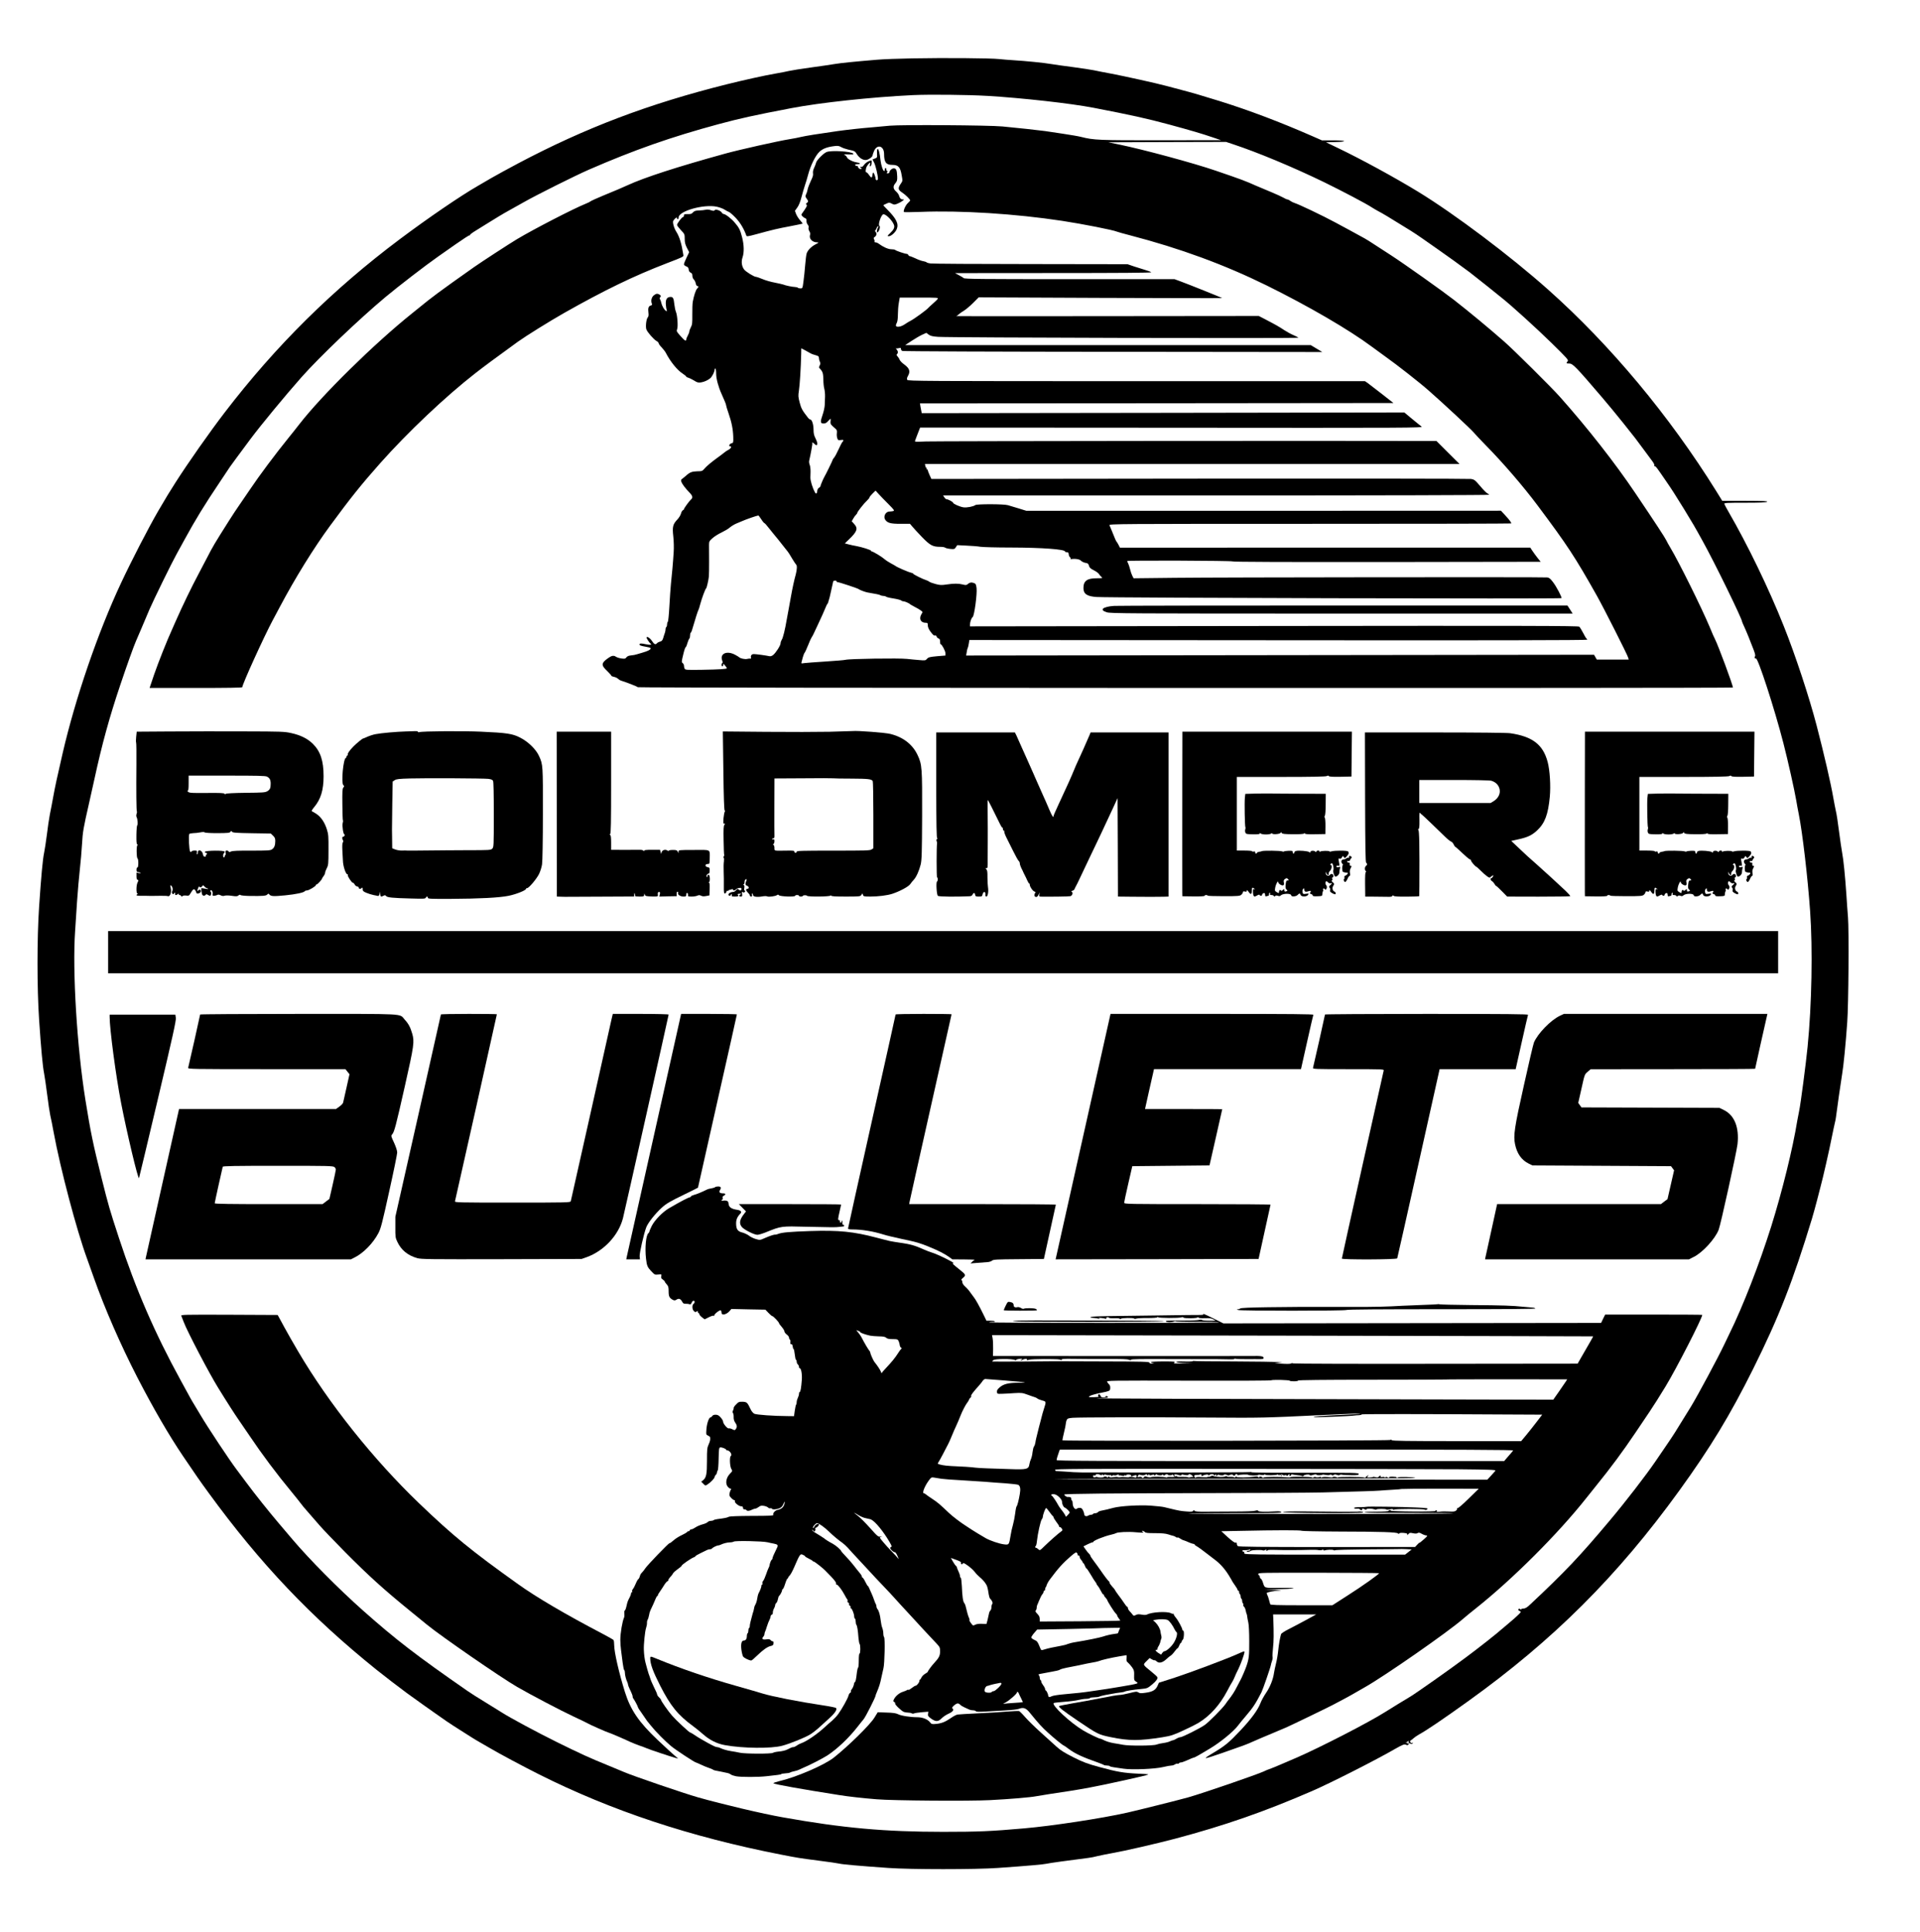 <?xml version="1.0" standalone="no"?>
<!DOCTYPE svg PUBLIC "-//W3C//DTD SVG 20010904//EN"
 "http://www.w3.org/TR/2001/REC-SVG-20010904/DTD/svg10.dtd">
<svg version="1.0" xmlns="http://www.w3.org/2000/svg"
 width="2504pt" height="2519pt" viewBox="0 0 2504 2519"
 preserveAspectRatio="xMidYMid meet">
<g transform="translate(0,2519) scale(0.1,-0.1)"
fill="#000000" stroke="none">
<path d="M11900 24429 c-179 -3 -388 -11 -465 -18 -311 -26 -464 -42 -545 -55
-47 -8 -188 -29 -315 -46 -126 -17 -255 -38 -285 -45 -30 -8 -111 -23 -180
-35 -124 -21 -407 -83 -635 -140 -1015 -254 -1837 -565 -2715 -1029 -129 -68
-289 -156 -355 -194 -66 -39 -145 -84 -175 -102 -228 -131 -646 -417 -1015
-693 -878 -658 -1617 -1389 -2286 -2262 -196 -256 -475 -653 -638 -908 -85
-133 -117 -186 -229 -377 -124 -214 -345 -641 -485 -940 -302 -645 -594 -1497
-761 -2220 -73 -316 -98 -433 -121 -560 -14 -77 -34 -183 -45 -235 -10 -52
-28 -171 -39 -265 -12 -93 -28 -199 -36 -235 -17 -78 -38 -299 -65 -701 -28
-414 -28 -1059 0 -1476 26 -386 47 -611 65 -698 7 -38 26 -162 40 -275 14
-113 32 -234 40 -270 9 -36 29 -137 45 -225 87 -473 300 -1278 435 -1645 13
-36 53 -148 89 -250 141 -399 347 -871 566 -1297 208 -403 412 -755 600 -1033
162 -240 222 -326 331 -475 673 -923 1333 -1618 2193 -2309 83 -67 320 -249
392 -301 200 -144 287 -206 359 -256 44 -31 116 -81 160 -112 44 -30 125 -83
180 -117 55 -34 123 -77 150 -95 28 -18 70 -43 95 -57 25 -14 86 -49 135 -78
117 -70 436 -240 645 -345 947 -475 1974 -815 3155 -1046 221 -43 231 -45 493
-79 129 -16 250 -34 270 -39 38 -10 263 -30 636 -56 288 -21 1145 -21 1432 0
385 27 599 46 634 55 29 8 286 43 545 76 28 3 84 14 125 25 41 10 129 27 195
39 141 24 567 122 810 186 647 172 1167 353 1785 621 244 106 826 401 1088
552 96 55 119 63 142 51 13 -7 21 -5 31 7 12 15 12 16 -4 10 -12 -5 -16 -3
-11 5 5 8 1 9 -12 5 -18 -7 -18 -7 0 8 11 8 25 15 30 15 6 0 5 -4 -2 -8 -9 -6
-5 -12 13 -22 20 -11 28 -11 38 -1 9 10 8 11 -5 6 -12 -5 -20 -1 -25 11 -4 10
-2 19 4 21 6 2 23 15 38 29 14 13 48 36 73 50 91 49 312 198 632 428 1115 799
1952 1633 2761 2751 408 564 662 983 962 1585 336 675 518 1139 768 1960 17
58 47 164 65 235 18 72 40 155 48 186 25 88 115 481 146 642 17 82 34 166 40
188 6 22 12 54 14 72 9 78 68 490 81 565 16 88 47 397 66 672 17 232 24 1201
10 1370 -6 74 -16 207 -21 295 -16 237 -38 460 -55 545 -8 41 -26 167 -41 280
-14 113 -32 230 -40 260 -7 30 -22 109 -34 175 -34 197 -121 572 -218 945 -96
368 -278 921 -430 1300 -193 485 -472 1061 -718 1485 -29 50 -54 97 -56 105
-3 13 34 15 267 15 195 0 276 3 290 12 16 10 -40 12 -282 13 l-302 0 -76 123
c-611 983 -1385 1911 -2195 2631 -493 439 -1217 984 -1695 1276 -301 184 -745
426 -1046 570 l-156 75 118 3 c173 4 151 22 -26 22 l-145 0 -123 54 c-417 183
-828 339 -1217 460 -258 80 -349 106 -483 141 -73 19 -166 44 -207 55 -125 34
-555 129 -720 160 -85 16 -186 35 -225 44 -38 8 -160 26 -270 41 -110 14 -238
32 -285 40 -91 16 -331 40 -495 50 -55 3 -138 10 -185 15 -107 12 -704 17
-1130 9z m975 -489 c461 -28 1082 -97 1385 -155 488 -94 696 -140 985 -218
285 -77 433 -121 565 -166 l115 -39 -783 -1 c-816 -1 -878 2 -1043 44 -30 8
-136 26 -235 41 -98 15 -204 30 -234 35 -69 10 -382 44 -555 60 -178 17 -1324
24 -1470 10 -60 -6 -168 -16 -240 -22 -129 -10 -326 -32 -440 -48 -241 -34
-428 -64 -475 -76 -30 -8 -99 -21 -154 -30 -140 -22 -653 -137 -831 -186 -635
-175 -1055 -311 -1280 -414 -44 -20 -100 -45 -125 -55 -25 -10 -112 -47 -195
-81 -82 -34 -157 -68 -165 -75 -8 -7 -37 -21 -65 -32 -156 -63 -673 -329 -895
-462 -103 -62 -458 -293 -555 -361 -33 -24 -161 -114 -285 -202 -124 -88 -267
-194 -319 -236 -52 -42 -145 -116 -206 -166 -498 -399 -1174 -1064 -1471
-1446 -32 -42 -95 -121 -139 -175 -174 -215 -382 -493 -500 -669 -56 -83 -123
-181 -149 -218 -26 -37 -84 -124 -128 -194 -193 -305 -211 -335 -292 -493 -25
-47 -72 -137 -105 -200 -96 -181 -209 -414 -302 -625 -12 -27 -32 -72 -44
-100 -67 -146 -180 -431 -234 -587 l-60 -178 604 0 c415 0 605 3 605 10 0 39
282 658 398 875 21 39 64 120 96 180 195 368 443 768 651 1050 264 359 406
537 653 815 357 402 853 871 1238 1171 130 101 227 173 559 414 103 74 415
268 600 373 525 297 908 483 1345 651 216 83 216 83 212 107 -16 96 -23 128
-41 188 -11 38 -33 87 -47 108 -31 45 -55 126 -44 148 12 23 52 57 48 41 -2
-7 3 -16 10 -18 7 -3 12 5 12 21 0 84 326 176 496 141 37 -8 84 -25 103 -38
20 -13 46 -27 58 -31 12 -4 52 -39 89 -78 60 -64 106 -141 137 -229 5 -15 19
-13 134 18 216 59 272 72 437 103 88 17 161 32 163 34 2 2 -12 21 -31 42 -20
22 -43 58 -53 82 l-16 43 31 43 c20 27 40 77 55 137 14 52 34 121 45 154 12
33 30 96 42 140 30 114 94 245 144 293 44 43 101 65 198 77 44 6 60 3 88 -13
19 -11 60 -25 90 -32 88 -19 90 -20 115 -60 33 -53 86 -84 127 -75 35 8 78 41
78 60 0 7 9 33 20 58 41 92 130 64 130 -41 0 -108 26 -142 106 -142 79 0 105
-28 123 -133 14 -77 14 -77 -13 -115 -37 -54 -34 -77 16 -110 45 -29 108 -91
108 -105 0 -4 -13 -20 -30 -35 -32 -29 -65 -108 -50 -117 5 -3 101 -2 212 2
527 21 1241 -24 1852 -117 268 -41 663 -119 711 -140 11 -5 90 -27 175 -49
652 -170 1225 -381 1775 -651 549 -271 1077 -578 1378 -802 62 -46 144 -106
182 -133 136 -96 437 -331 559 -439 184 -161 549 -501 583 -542 21 -25 92
-101 158 -168 226 -229 497 -544 678 -787 389 -520 485 -666 772 -1175 93
-166 400 -772 410 -811 l6 -23 -208 0 -208 0 -18 31 -18 32 -4094 -5 -4095 -5
7 41 c3 23 9 48 13 56 5 8 11 35 15 60 l7 45 4029 -3 c2740 -3 4029 0 4029 7
0 5 -5 13 -10 16 -6 4 -26 37 -44 74 -19 37 -42 73 -50 80 -14 11 -695 13
-3981 9 l-3965 -5 0 21 c0 35 18 88 35 100 22 16 60 301 51 378 -7 51 -10 57
-37 67 -32 11 -54 6 -81 -17 -14 -12 -25 -13 -62 -3 -57 14 -115 14 -211 0
-66 -10 -86 -9 -143 6 -37 10 -74 23 -82 30 -8 7 -26 16 -40 20 -44 13 -170
76 -170 84 0 5 -15 11 -32 15 -31 6 -187 74 -198 86 -3 3 -30 18 -60 34 -30
16 -68 41 -85 56 -32 29 -149 100 -166 100 -5 0 -9 4 -9 9 0 10 -119 48 -191
61 -30 5 -76 15 -102 22 l-49 13 54 52 c108 103 121 143 67 202 l-31 34 19 34
c10 19 26 41 36 50 9 9 17 20 17 25 0 14 90 128 128 162 17 16 32 35 32 41 0
6 18 28 39 49 l40 39 38 -42 c21 -23 77 -82 126 -130 80 -81 86 -89 65 -95
-13 -3 -35 -6 -49 -6 -48 0 -82 -64 -55 -105 29 -44 69 -55 202 -55 l122 0 29
-34 c15 -19 72 -81 126 -137 108 -111 141 -129 242 -129 28 0 56 -5 62 -11 5
-5 35 -13 66 -16 52 -5 56 -4 73 22 l18 27 120 -6 c67 -3 148 -9 181 -15 33
-5 213 -10 400 -10 405 -1 705 -23 705 -52 0 -5 10 -9 23 -9 18 0 23 -6 25
-27 1 -16 9 -33 17 -39 8 -6 11 -14 7 -18 -4 -5 0 -7 8 -6 54 8 111 -1 129
-22 11 -11 37 -24 58 -27 31 -5 38 -11 45 -37 6 -25 20 -38 64 -60 30 -15 60
-37 66 -48 6 -11 20 -28 32 -38 20 -17 18 -17 -63 -18 -125 0 -171 -35 -171
-128 0 -76 47 -108 171 -116 176 -12 6052 -26 6063 -15 9 9 -65 151 -111 210
-34 45 -49 57 -75 60 -51 6 -4247 2 -4853 -5 l-541 -6 -17 33 c-9 17 -22 55
-28 82 -7 28 -18 62 -25 77 -8 15 -14 29 -14 33 0 10 1366 5 1376 -5 7 -7 684
-9 2013 -8 l2004 3 -40 50 c-22 28 -52 69 -68 93 l-28 42 -2676 0 -2675 -1
-19 38 c-11 21 -23 40 -27 43 -4 3 -24 48 -44 100 -21 52 -42 103 -47 112 -9
17 119 18 2613 18 1441 0 2623 2 2626 5 7 7 -20 44 -79 108 l-54 58 -3095 -1
-3095 0 -100 31 c-55 16 -118 35 -140 42 -52 16 -406 17 -426 1 -24 -19 -111
-35 -153 -29 -49 7 -136 46 -136 60 -1 11 -63 45 -84 45 -8 0 -21 11 -30 25
l-16 25 3560 0 c2195 0 3560 4 3560 9 0 5 -9 12 -19 16 -10 3 -53 45 -94 94
-71 83 -78 89 -124 96 -26 4 -1620 6 -3542 4 l-3494 -4 -23 50 c-13 28 -23 56
-24 63 0 6 -5 12 -11 12 -5 0 -7 5 -4 10 3 6 2 10 -3 10 -5 0 -12 11 -14 25
l-5 25 3486 0 3486 0 -151 150 -150 150 -125 0 c-1216 4 -6424 -1 -6533 -6
-143 -6 -149 -6 -141 12 4 11 16 42 26 69 11 28 24 61 29 75 l10 25 3283 -2
c3125 -3 3281 -2 3257 15 -13 9 -69 55 -125 101 l-100 83 -3147 -5 -3147 -4
-5 26 c-3 14 -8 43 -12 63 l-6 38 3087 2 3088 3 -153 120 c-85 66 -168 130
-186 143 l-33 22 -2980 0 c-2775 0 -2981 1 -2989 17 -7 11 -4 27 9 50 35 61
21 101 -51 153 -27 19 -53 47 -58 61 -5 14 -18 33 -27 43 -13 13 -15 20 -6 29
16 16 14 37 -6 61 -10 12 -14 18 -10 14 5 -3 22 -2 38 2 24 7 29 6 29 -10 0
-10 8 -22 18 -26 9 -5 1246 -10 2747 -11 l2730 -3 -75 45 -75 45 -2645 0
-2645 0 85 56 c47 31 109 67 138 80 l53 24 31 -23 c23 -17 50 -24 121 -29 146
-11 4714 -22 4702 -11 -5 5 -35 20 -65 33 -30 12 -84 42 -120 65 -71 47 -110
69 -244 139 l-89 46 -1979 -2 c-1088 -2 -1973 -1 -1966 1 7 2 21 13 33 23 11
11 40 32 65 46 25 15 79 60 120 101 l74 74 1590 -7 c875 -3 1588 -5 1585 -2
-6 5 -433 177 -537 215 l-84 31 -1368 0 c-1154 0 -1371 2 -1382 14 -8 8 -37
25 -64 39 l-49 26 1285 1 c865 0 1281 3 1274 10 -6 6 -39 19 -75 29 -35 10
-102 32 -149 47 l-85 29 -1264 2 c-695 0 -1283 4 -1307 8 -24 3 -46 10 -49 14
-2 5 -22 11 -42 15 -21 3 -67 19 -101 36 -35 16 -70 30 -77 30 -7 0 -15 7 -19
15 -3 8 -12 15 -21 15 -22 0 -138 39 -150 51 -5 5 -28 9 -51 9 -40 0 -107 30
-163 72 -13 10 -32 18 -43 18 -11 0 -16 4 -13 10 3 5 1 18 -5 29 -7 15 -7 22
3 28 28 17 37 47 19 66 -11 12 -13 20 -5 25 5 4 13 17 17 30 4 12 12 22 18 22
7 0 7 -4 1 -12 -13 -17 -23 -68 -13 -68 22 0 47 74 29 85 -21 13 20 139 49
150 28 11 117 -75 140 -135 13 -34 1 -62 -49 -110 -39 -37 -40 -40 -17 -40 30
0 85 49 103 92 29 70 -4 136 -127 260 -27 27 -48 50 -48 52 0 1 17 11 39 20
36 17 40 17 71 1 30 -16 36 -16 74 -1 22 9 52 25 66 36 24 19 24 20 4 20 -25
0 -39 14 -49 50 -4 14 -20 36 -35 50 -43 37 -47 70 -14 109 24 29 27 40 25 92
-3 79 -12 102 -42 104 -25 2 -59 -28 -59 -52 0 -7 -10 -13 -21 -13 -18 0 -19
2 -9 15 9 10 9 15 1 15 -6 0 -11 9 -11 20 0 11 -4 20 -10 20 -5 0 -10 -9 -10
-20 0 -11 -4 -20 -9 -20 -15 0 -40 76 -47 137 -9 90 -25 154 -38 150 -7 -2
-10 -24 -8 -58 3 -53 3 -54 -28 -66 l-31 -12 21 -41 c20 -39 50 -167 50 -211
0 -10 -7 -19 -15 -19 -8 0 -15 8 -15 17 0 23 -23 83 -31 83 -4 0 -9 -15 -11
-32 -4 -42 -17 -41 -46 3 -13 19 -28 33 -33 32 -14 -4 -11 45 5 76 8 15 22 34
32 42 16 13 17 12 10 -14 -5 -22 -4 -28 6 -25 7 3 14 21 16 42 3 35 2 37 -20
31 -35 -11 -66 -33 -84 -61 -10 -14 -23 -23 -30 -20 -8 3 -14 1 -14 -4 0 -6 5
-10 11 -10 5 0 7 -5 4 -10 -8 -14 -45 6 -45 24 0 8 -7 13 -16 12 -9 0 -19 5
-21 12 -3 8 7 12 32 12 48 0 37 16 -17 24 -51 8 -116 43 -123 66 -3 10 -15 22
-28 29 -18 9 -9 11 50 8 53 -2 69 0 62 9 -25 31 -293 47 -351 21 -41 -18 -127
-106 -134 -136 -3 -14 -15 -45 -26 -69 -13 -27 -18 -53 -15 -72 5 -20 -3 -48
-28 -98 -18 -38 -37 -87 -41 -108 -4 -22 -13 -52 -21 -67 -12 -25 -12 -30 7
-56 24 -35 25 -40 3 -57 -15 -11 -15 -15 -5 -22 14 -9 3 -30 -54 -110 -16 -21
-16 -24 1 -42 10 -11 26 -22 36 -25 14 -5 19 -15 17 -35 -1 -16 6 -37 16 -49
11 -12 15 -27 11 -40 -3 -12 1 -30 10 -45 10 -15 14 -33 10 -46 -17 -52 27
-99 92 -100 25 -1 24 -3 -21 -26 -57 -30 -102 -76 -116 -119 -5 -16 -14 -84
-19 -150 -5 -66 -15 -162 -22 -212 -12 -92 -12 -93 -40 -93 -15 0 -30 4 -33 8
-3 5 -20 9 -37 10 -36 1 -123 19 -154 32 -11 4 -60 15 -110 25 -49 9 -121 29
-160 46 -38 16 -76 29 -84 29 -26 0 -136 68 -157 97 -31 42 -39 102 -20 157
22 64 20 162 -5 259 -25 99 -39 127 -96 194 -43 52 -123 113 -146 113 -7 0
-18 9 -24 19 -17 27 -83 48 -93 30 -7 -10 -16 -10 -48 0 -25 9 -51 11 -69 6
-15 -4 -54 -8 -85 -9 -45 -1 -61 -6 -78 -23 -21 -24 -31 -26 -87 -25 -27 1
-33 -2 -33 -18 0 -11 -6 -20 -12 -20 -16 -1 -78 -84 -78 -103 0 -8 23 -38 50
-67 49 -51 50 -54 50 -114 0 -47 7 -74 29 -118 l29 -56 -34 -71 c-19 -40 -34
-78 -34 -87 0 -9 13 -21 30 -27 22 -8 30 -18 32 -42 2 -20 11 -33 26 -40 16
-7 22 -18 22 -41 0 -18 8 -38 19 -48 10 -10 22 -33 25 -52 4 -20 13 -34 21
-34 20 0 19 -10 -4 -34 -18 -20 -41 -90 -56 -171 -4 -22 -7 -97 -6 -167 1
-111 -1 -132 -19 -165 -11 -21 -20 -46 -20 -55 0 -10 -9 -33 -20 -53 -11 -20
-20 -42 -20 -50 0 -31 -21 -18 -83 53 -42 48 -46 54 -36 80 14 34 3 185 -16
227 -7 17 -16 59 -20 95 -9 86 -18 102 -58 98 -42 -4 -59 -37 -53 -103 2 -27
7 -58 11 -68 6 -13 3 -16 -8 -11 -21 8 -53 63 -62 105 -4 19 -12 40 -17 47 -7
8 -6 17 3 28 11 14 10 18 -6 30 -26 19 -48 18 -77 -6 -29 -22 -42 -69 -28
-104 7 -21 5 -25 -14 -30 -28 -7 -37 -35 -29 -93 4 -31 2 -48 -9 -61 -20 -22
-31 -123 -18 -157 14 -38 98 -133 132 -151 15 -8 28 -21 28 -29 0 -8 17 -32
38 -53 21 -22 46 -54 56 -73 58 -113 148 -225 219 -270 26 -17 47 -35 47 -39
0 -4 11 -11 25 -14 14 -4 48 -20 76 -37 42 -27 56 -30 91 -25 44 7 92 29 122
55 24 21 56 85 56 111 0 12 5 18 10 15 6 -3 10 -35 10 -69 0 -63 29 -171 70
-261 41 -90 60 -138 60 -150 0 -8 14 -53 31 -102 40 -114 59 -209 62 -307 2
-77 1 -80 -23 -86 -28 -7 -41 -40 -16 -40 24 0 8 -29 -26 -46 -16 -8 -37 -22
-46 -30 -9 -8 -62 -48 -117 -88 -56 -41 -118 -93 -139 -117 -37 -43 -38 -43
-105 -44 -68 -2 -96 -13 -147 -60 -12 -11 -32 -27 -44 -36 -19 -12 -21 -20
-14 -41 11 -30 54 -87 107 -141 40 -41 46 -67 20 -88 -22 -19 -93 -116 -93
-128 0 -5 -7 -11 -14 -14 -8 -3 -20 -23 -25 -44 -6 -21 -26 -54 -45 -74 -61
-64 -69 -97 -55 -222 7 -64 9 -149 5 -205 -8 -133 -24 -309 -36 -417 -5 -49
-14 -180 -20 -290 -6 -110 -15 -201 -21 -203 -5 -2 -9 -17 -9 -32 0 -16 -4
-32 -10 -35 -5 -3 -10 -17 -10 -30 0 -13 -4 -34 -9 -47 -5 -13 -15 -42 -21
-65 -10 -33 -19 -43 -41 -48 -15 -4 -33 -13 -40 -21 -19 -23 -37 -16 -64 26
-25 39 -66 67 -73 49 -3 -8 36 -69 53 -81 21 -15 -6 -19 -55 -9 -68 15 -90 14
-90 -3 0 -10 22 -18 70 -26 38 -6 72 -15 74 -19 11 -17 -29 -39 -114 -63 -19
-5 -48 -14 -65 -19 -16 -6 -50 -12 -75 -14 -30 -3 -49 -11 -60 -25 -14 -19
-22 -21 -66 -15 -27 4 -58 14 -69 21 -30 22 -58 17 -106 -18 -89 -64 -91 -90
-11 -166 31 -30 56 -58 55 -62 -1 -4 14 -11 33 -15 19 -3 43 -14 53 -24 10
-10 26 -20 37 -24 78 -24 220 -80 222 -87 4 -11 14282 -14 14282 -4 0 34 -193
553 -235 634 -14 26 -25 53 -69 158 -103 246 -403 851 -512 1032 -22 36 -45
78 -52 94 -16 35 -143 229 -404 616 -265 394 -625 853 -984 1256 -110 124
-603 613 -729 723 -208 182 -438 373 -654 542 -140 109 -645 468 -823 583 -84
55 -189 123 -233 151 -84 55 -101 65 -305 175 -69 37 -150 81 -180 97 -164 89
-483 241 -540 258 -14 4 -37 16 -52 26 -14 11 -32 19 -39 19 -7 0 -31 11 -53
24 -23 13 -91 44 -151 69 -61 25 -150 63 -200 84 -148 66 -182 79 -530 198
-285 98 -943 276 -1260 341 l-140 29 767 3 768 2 87 -29 c324 -107 787 -300
1191 -496 234 -114 553 -282 620 -327 24 -15 62 -38 85 -50 43 -21 181 -104
297 -177 36 -22 94 -59 130 -80 36 -22 103 -67 150 -100 47 -33 137 -96 200
-140 114 -79 301 -214 416 -300 32 -25 135 -106 228 -180 93 -75 183 -147 200
-161 122 -97 448 -393 639 -580 209 -205 226 -224 212 -240 -22 -25 -19 -30
21 -30 46 0 85 -40 432 -446 71 -83 194 -232 273 -331 153 -191 172 -216 276
-358 37 -49 82 -110 100 -135 19 -24 31 -50 29 -57 -3 -7 0 -13 7 -13 13 -1
18 -7 142 -188 85 -123 113 -168 237 -368 116 -190 137 -225 244 -419 155
-279 514 -1014 514 -1051 0 -3 11 -29 24 -57 28 -59 84 -196 126 -308 20 -53
26 -79 18 -87 -11 -11 -1 -35 12 -27 25 15 243 -655 359 -1106 59 -229 143
-605 166 -739 9 -52 24 -138 35 -190 47 -233 116 -821 147 -1260 35 -491 22
-1218 -33 -1770 -21 -213 -91 -749 -110 -835 -8 -38 -19 -97 -25 -130 -58
-360 -197 -922 -339 -1375 -154 -489 -369 -1042 -543 -1395 -14 -27 -46 -95
-72 -150 -80 -169 -347 -666 -432 -805 -62 -100 -167 -271 -208 -336 -22 -35
-80 -123 -130 -195 -49 -73 -106 -155 -125 -183 -124 -182 -396 -534 -600
-776 -387 -461 -581 -666 -1032 -1088 -43 -41 -64 -54 -91 -55 -20 -1 -32 -6
-29 -12 3 -5 -1 -4 -10 3 -12 9 -18 10 -23 2 -8 -13 -7 -13 18 -27 17 -9 14
-14 -30 -55 -26 -25 -64 -59 -83 -74 -19 -16 -66 -56 -105 -89 -103 -90 -301
-246 -497 -392 -192 -144 -650 -466 -715 -504 -42 -24 -267 -162 -333 -204
-205 -130 -835 -455 -1150 -592 -161 -71 -359 -153 -366 -153 -4 0 -31 -12
-61 -26 -91 -42 -790 -283 -988 -339 -114 -32 -644 -165 -795 -199 -328 -74
-975 -173 -1345 -205 -435 -38 -592 -45 -1055 -45 -759 0 -1306 49 -2090 189
-263 46 -786 170 -1105 260 -183 52 -850 280 -965 330 -30 13 -118 49 -195 81
-251 102 -366 154 -680 309 -271 134 -618 321 -725 390 -19 12 -93 58 -163
101 -154 94 -245 152 -283 179 -663 460 -932 667 -1358 1045 -319 283 -702
669 -926 934 -41 48 -119 141 -174 205 -139 164 -305 372 -427 536 -57 77
-114 154 -127 170 -90 119 -376 550 -467 705 -21 36 -55 92 -75 125 -21 33
-51 85 -67 115 -17 30 -69 126 -116 212 -337 614 -587 1190 -806 1858 -123
376 -134 414 -226 780 -112 447 -142 592 -211 1020 -110 686 -171 1680 -134
2204 5 77 17 249 25 381 9 132 25 319 36 415 11 96 24 247 29 335 9 159 17
206 91 530 16 72 48 213 70 314 99 458 198 816 338 1231 89 265 175 504 204
570 9 19 41 96 73 170 31 74 79 187 106 250 53 122 294 614 351 715 18 33 66
121 107 195 137 251 254 443 459 748 64 96 122 183 130 195 16 23 117 161 267
362 135 181 453 566 668 809 235 265 747 753 1092 1042 169 141 525 415 685
527 30 21 134 93 231 162 97 68 179 121 182 117 3 -3 6 -1 6 5 0 6 30 29 68
52 37 23 96 60 132 82 108 68 252 155 305 183 28 15 118 65 200 112 164 93
662 342 845 422 593 258 1069 425 1690 593 279 75 463 116 950 209 376 72
1044 144 1585 170 211 10 727 5 970 -10z m-647 -2648 c-7 -11 -35 -38 -62 -61
-27 -24 -56 -51 -65 -61 -23 -25 -179 -139 -223 -161 -20 -10 -57 -32 -81 -49
-44 -30 -100 -40 -112 -20 -3 5 1 23 10 39 10 20 15 58 15 110 0 44 5 112 12
151 l12 70 254 0 c244 0 253 -1 240 -18z m-1653 -711 c5 -4 31 -14 58 -21 39
-10 47 -17 47 -36 0 -13 5 -35 12 -49 9 -20 8 -31 -2 -51 -9 -15 -10 -28 -5
-32 6 -4 19 -20 31 -37 16 -24 20 -47 22 -112 0 -46 6 -102 13 -125 6 -24 10
-68 9 -98 -1 -30 -3 -80 -4 -110 -1 -30 -14 -90 -29 -132 -28 -78 -27 -107 2
-109 33 -3 47 4 72 32 14 16 28 29 30 29 3 0 3 -15 1 -34 -4 -35 0 -41 68 -99
14 -12 17 -25 14 -55 -3 -21 0 -52 6 -67 9 -25 14 -27 45 -22 37 6 44 -2 22
-25 -7 -7 -30 -51 -51 -98 -21 -47 -47 -94 -57 -106 -10 -11 -19 -24 -19 -28
0 -8 -89 -191 -110 -226 -15 -26 -50 -109 -50 -120 0 -5 -9 -14 -19 -20 -12
-6 -21 -23 -23 -43 -3 -34 -16 -42 -29 -17 -32 57 -61 152 -60 195 0 6 1 38 2
72 1 34 -4 76 -11 92 -7 17 -10 41 -7 53 22 94 45 223 41 230 -10 16 14 7 31
-12 10 -11 22 -17 26 -14 15 9 10 39 -16 90 -19 37 -25 65 -25 112 0 67 -21
132 -42 132 -7 1 -21 11 -30 23 -76 97 -89 122 -109 199 -19 72 -20 90 -10
152 12 79 26 307 30 483 l1 72 57 -30 c32 -17 62 -34 68 -38z m-647 -2161 c17
-28 36 -50 40 -50 5 0 30 -27 55 -60 26 -33 54 -68 62 -77 29 -34 100 -122
140 -174 22 -28 45 -57 50 -63 6 -6 30 -45 54 -86 25 -41 49 -78 54 -82 14 -9
12 -64 -5 -128 -20 -71 -44 -182 -64 -295 -8 -49 -22 -121 -29 -160 -8 -38
-19 -99 -25 -135 -21 -126 -49 -241 -65 -262 -8 -13 -15 -33 -15 -45 0 -29
-61 -124 -97 -153 -19 -15 -35 -19 -52 -15 -33 8 -169 27 -200 27 -27 0 -43
-19 -37 -45 3 -11 0 -17 -7 -14 -7 2 -25 0 -42 -4 -27 -8 -92 6 -105 22 -3 3
-27 18 -55 33 -107 56 -200 14 -166 -77 7 -17 7 -28 1 -32 -15 -9 -12 -47 3
-42 6 2 11 13 9 23 -2 14 3 12 22 -11 14 -16 25 -33 26 -37 0 -11 -94 -17
-323 -21 -200 -3 -219 -2 -228 14 -5 10 -9 28 -9 40 0 12 -8 27 -17 34 -15 11
-15 19 7 109 12 53 27 96 31 96 5 0 16 25 24 55 9 30 21 57 26 60 5 4 9 22 9
41 0 19 4 34 8 34 4 0 14 21 21 48 39 135 75 246 81 252 3 3 13 37 23 75 20
74 65 197 77 205 7 5 30 104 35 155 2 17 3 104 3 195 -1 91 -1 187 -1 214 0
45 4 52 44 88 24 22 78 56 119 75 41 20 91 49 109 66 19 16 55 38 80 49 26 10
60 25 76 32 56 25 187 70 215 75 3 0 20 -22 38 -49z m982 -810 c0 -5 6 -10 13
-10 19 0 271 -83 277 -92 6 -8 84 -38 115 -43 117 -20 151 -27 166 -35 10 -6
28 -10 41 -10 13 0 28 -4 34 -10 5 -5 49 -16 97 -23 49 -8 94 -20 100 -26 6
-6 19 -11 29 -11 18 0 78 -26 88 -39 3 -3 30 -18 60 -34 30 -15 66 -36 80 -47
25 -19 25 -19 7 -48 -35 -60 -10 -112 55 -112 25 0 28 -4 28 -33 0 -21 11 -49
32 -78 38 -51 49 -60 65 -54 7 2 15 -5 18 -15 3 -10 15 -22 26 -25 14 -5 19
-15 19 -41 0 -19 3 -34 8 -34 15 0 62 -88 62 -117 l0 -30 -110 -9 c-95 -9
-112 -13 -130 -34 -19 -22 -24 -23 -102 -16 -46 4 -117 10 -158 15 -103 12
-760 2 -805 -12 -11 -4 -128 -13 -260 -22 -132 -8 -257 -18 -279 -21 -34 -6
-38 -5 -33 12 3 10 11 39 17 64 7 25 17 52 24 60 7 8 27 53 46 100 18 47 39
92 45 100 7 8 20 33 30 55 10 22 41 90 70 150 29 61 63 137 76 170 13 33 28
63 32 66 5 3 8 8 7 10 -1 2 3 16 8 30 6 14 20 72 32 130 13 57 24 110 26 117
4 14 44 17 44 2z"/>
<path d="M14530 17290 c-148 -10 -197 -52 -97 -83 50 -16 271 -17 3065 -17
l3012 0 -34 53 -34 52 -2913 0 c-1603 0 -2952 -2 -2999 -5z"/>
<path d="M2229 15653 l-446 -3 -7 -66 c-4 -35 -4 -69 -1 -74 4 -6 5 -133 4
-282 -3 -350 -1 -607 6 -618 3 -5 1 -19 -4 -32 -5 -15 -5 -31 0 -41 14 -24 20
-100 9 -107 -5 -3 -10 -59 -11 -124 -1 -91 1 -120 12 -127 10 -6 10 -9 2 -9
-15 0 -14 -161 0 -171 15 -10 14 -119 0 -119 -8 0 -13 -13 -13 -30 0 -22 5
-30 18 -30 9 0 24 -5 32 -10 11 -7 6 -8 -17 -4 l-33 7 0 -46 c0 -32 4 -46 15
-49 13 -3 13 -6 0 -32 -19 -35 -21 -146 -2 -146 8 0 7 -3 -3 -10 -23 -14 -7
-21 46 -20 27 0 57 0 67 0 29 -2 88 -2 184 0 51 1 97 -1 101 -4 13 -8 32 9 38
35 8 30 7 46 -2 83 -5 21 -4 27 5 21 20 -12 29 -48 18 -73 -8 -17 -7 -26 3
-35 10 -9 13 -9 17 1 3 6 9 12 14 12 4 0 6 -7 3 -15 -7 -18 17 -20 34 -3 9 9
12 9 12 0 0 -7 6 -12 14 -12 8 0 16 -6 19 -12 3 -10 8 -10 17 -2 6 7 28 10 48
7 34 -4 39 -2 56 29 33 55 45 64 61 42 8 -11 15 -25 15 -31 0 -28 60 -10 60
18 0 21 -20 25 -37 8 -9 -9 -11 -8 -9 2 5 25 25 64 25 52 1 -19 28 -16 39 4 9
14 11 14 28 -5 10 -12 24 -22 31 -22 6 0 14 -4 17 -9 3 -4 -15 -3 -39 2 -25 6
-47 8 -49 6 -2 -2 -1 -24 3 -49 4 -33 11 -46 25 -48 10 -2 22 2 27 10 7 10 12
11 29 1 11 -7 24 -13 29 -13 13 0 22 43 9 51 -6 4 -7 12 -3 18 11 19 35 -20
28 -46 -4 -19 -1 -23 17 -23 12 0 30 5 41 10 14 8 26 7 46 -3 19 -10 36 -12
51 -6 14 5 53 5 94 -1 59 -9 74 -8 88 5 11 10 20 11 26 5 6 -6 60 -11 120 -12
177 -2 211 1 229 18 14 15 17 15 28 1 20 -24 53 -26 206 -11 141 14 245 36
257 55 3 5 15 9 27 9 25 0 117 55 117 70 0 6 4 9 8 8 9 -3 72 65 72 77 0 4 9
18 20 32 11 14 20 34 20 44 0 10 10 37 22 60 20 39 22 57 22 238 1 176 -1 203
-21 267 -29 92 -76 161 -135 201 -26 17 -53 33 -60 35 -8 3 3 23 29 54 87 104
123 224 123 403 0 201 -40 323 -139 422 -69 68 -160 114 -284 141 -85 19 -130
21 -607 22 -283 1 -716 1 -961 -1z m1253 -589 c35 -18 48 -43 48 -91 0 -59 -9
-78 -43 -99 -29 -17 -57 -19 -281 -21 -157 -2 -253 -7 -261 -13 -9 -8 -14 -7
-17 1 -3 9 -60 12 -229 10 -188 -2 -227 0 -244 13 -11 9 -14 16 -7 16 9 0 12
27 12 99 l0 98 498 0 c402 0 502 -2 524 -13z m-198 -738 l248 -4 29 -28 c23
-22 29 -36 29 -70 0 -56 -13 -89 -44 -109 -21 -14 -59 -16 -265 -16 -171 1
-248 -2 -267 -11 -22 -10 -28 -10 -32 0 -2 6 -13 12 -24 12 -17 0 -20 -5 -16
-30 3 -16 1 -30 -4 -30 -4 0 -8 -7 -8 -15 0 -8 -4 -15 -10 -15 -5 0 -10 11
-10 24 0 14 5 28 10 31 6 3 10 13 10 20 0 20 -251 17 -258 -2 -2 -7 3 -13 12
-13 18 0 21 -15 6 -25 -6 -4 -8 -11 -5 -16 4 -5 -3 -9 -13 -9 -15 0 -21 9 -26
34 -9 50 -66 68 -66 21 0 -14 -4 -25 -9 -25 -4 0 -6 11 -3 25 4 23 1 25 -31
25 -19 0 -37 -6 -40 -12 -3 -10 -7 -10 -17 -1 -14 13 -23 213 -11 230 3 4 26
9 51 10 25 0 66 5 92 10 31 6 51 6 57 0 6 -6 76 -10 168 -10 134 1 159 3 168
17 9 14 11 15 21 1 9 -12 53 -16 258 -19z"/>
<path d="M5290 15653 c-113 -3 -322 -21 -390 -35 -30 -5 -79 -21 -108 -34 -29
-13 -55 -24 -59 -24 -8 0 -92 -69 -126 -105 -50 -51 -79 -94 -72 -105 3 -5 1
-10 -4 -10 -6 0 -11 -6 -11 -14 0 -8 -4 -16 -10 -18 -33 -11 -62 -324 -33
-354 14 -13 14 -17 1 -32 -13 -14 -15 -53 -13 -220 1 -111 4 -205 7 -208 4 -3
2 -20 -3 -37 -9 -33 8 -147 23 -147 4 0 5 -7 2 -15 -4 -8 -12 -15 -20 -15 -14
0 -15 -25 0 -48 4 -7 3 -19 -3 -26 -7 -8 -9 -46 -6 -105 3 -51 6 -109 7 -129
1 -73 37 -182 59 -182 6 0 8 -4 5 -9 -8 -12 51 -101 66 -101 7 0 18 -10 23
-22 6 -13 20 -24 33 -26 12 -2 22 -10 22 -18 0 -17 22 -18 38 -2 9 9 12 6 12
-15 0 -23 7 -31 48 -48 26 -11 68 -24 93 -29 25 -5 52 -10 59 -12 8 -2 17 9
21 27 l7 30 1 -32 c1 -35 10 -40 43 -22 17 9 24 8 32 -3 15 -20 84 -27 322
-33 166 -5 192 -4 197 10 8 20 27 19 27 -1 0 -13 33 -15 288 -14 386 2 641 15
765 40 98 20 227 71 227 91 0 5 6 9 14 9 23 0 125 121 156 185 16 33 34 89 39
125 6 37 11 320 11 660 1 634 1 639 -49 750 -39 89 -143 190 -248 243 -100 51
-172 62 -507 77 -239 11 -767 7 -808 -6 -10 -3 -18 -1 -18 5 0 6 -17 9 -37 8
-21 -1 -76 -3 -123 -4z m1078 -618 c37 -5 55 -12 62 -26 7 -12 10 -171 10
-441 0 -411 -1 -423 -20 -443 -20 -19 -33 -20 -323 -20 -166 -1 -410 -2 -542
-4 -132 -2 -244 -2 -250 -1 -5 1 -33 2 -60 0 -28 -1 -69 6 -90 14 l-40 16 -1
98 c0 53 -1 120 -2 147 0 28 2 179 4 338 l5 287 27 18 c21 14 57 18 197 22
216 6 953 2 1023 -5z"/>
<path d="M10825 15649 c-154 -3 -531 -4 -839 -1 l-559 5 7 -514 c4 -335 10
-515 17 -517 6 -3 6 -8 1 -15 -5 -7 -12 -45 -16 -84 -5 -63 -4 -73 10 -73 13
0 13 -2 2 -14 -11 -11 -14 -52 -11 -201 1 -104 5 -190 8 -193 3 -3 0 -11 -6
-18 -5 -7 -6 -15 -1 -18 5 -3 6 -25 3 -48 -4 -24 -5 -83 -3 -133 2 -49 3 -134
2 -187 -1 -79 2 -98 13 -98 8 0 17 9 20 21 3 12 10 18 16 14 6 -3 11 -2 11 3
0 5 6 9 13 9 6 0 20 4 30 8 10 4 17 3 17 -4 0 -16 25 -14 39 3 6 8 25 16 41
18 24 4 30 1 30 -14 0 -21 -20 -24 -39 -5 -10 10 -16 8 -31 -10 -10 -13 -28
-23 -40 -23 -30 0 -60 -18 -60 -35 0 -8 7 -15 15 -15 8 0 15 5 15 10 0 6 4 10
10 10 5 0 7 -7 4 -15 -5 -12 3 -15 40 -15 45 0 55 7 37 26 -6 5 2 10 22 11 26
2 29 0 15 -8 -24 -14 -23 -29 3 -29 18 0 21 5 17 35 -3 27 -1 32 9 23 10 -8
17 -8 26 2 9 10 9 13 0 17 -8 3 -10 15 -6 35 4 20 1 33 -8 39 -10 6 -10 9 -1
9 7 0 12 13 12 29 0 17 6 31 16 35 12 5 15 2 10 -10 -20 -51 -18 -64 8 -74 27
-10 27 -40 0 -40 -22 0 -16 -24 11 -50 14 -13 25 -29 25 -37 0 -7 7 -13 16
-13 11 0 15 6 11 20 -3 11 -1 20 4 20 5 0 9 -9 9 -19 0 -23 52 -32 122 -19 28
5 55 5 64 0 18 -10 110 2 129 18 9 7 16 6 24 -3 14 -17 211 -24 211 -7 0 5 11
10 25 10 14 0 25 -4 25 -10 0 -5 11 -10 25 -10 14 0 25 4 25 8 0 11 48 13 55
2 9 -15 302 -12 308 3 4 9 6 9 6 0 1 -10 46 -13 190 -13 181 0 191 1 204 21
l15 21 7 -21 c6 -19 14 -21 95 -21 104 0 225 15 290 37 96 32 208 92 231 125
13 18 33 44 46 57 32 33 70 117 90 198 14 59 17 144 19 633 2 633 -1 672 -60
797 -65 137 -186 231 -352 273 -64 17 -434 45 -493 38 -9 -1 -142 -5 -296 -9z
m282 -611 c217 -1 258 -6 275 -32 4 -6 8 -206 8 -443 l0 -433 -24 -16 c-22
-14 -81 -15 -500 -15 -413 0 -476 -2 -476 -14 0 -8 -7 -15 -15 -15 -8 0 -15 7
-15 16 0 13 -17 15 -117 13 -152 -2 -143 -5 -143 35 0 19 -6 37 -12 40 -10 5
-10 7 0 12 6 3 12 19 12 36 0 23 -4 29 -15 24 -8 -3 -15 -1 -15 4 0 6 7 10 16
10 11 0 15 9 14 33 -1 17 -2 193 -1 389 l1 358 373 2 c204 2 380 2 389 0 10
-2 120 -4 245 -4z"/>
<path d="M7261 14575 l1 -1075 57 -2 c31 -1 70 -2 86 -1 17 0 218 1 448 2
l417 2 1 27 c0 24 1 25 8 7 5 -11 7 -23 4 -27 -2 -5 23 -8 56 -8 56 0 61 2 62
23 0 21 1 21 9 1 7 -18 18 -20 90 -23 73 -2 81 0 80 16 -4 33 0 43 16 43 12 0
14 -7 9 -30 l-7 -30 114 3 113 2 0 31 c0 21 4 30 12 27 7 -3 10 -9 7 -15 -12
-19 28 -48 68 -48 34 0 38 3 38 26 0 16 5 24 13 21 6 -2 11 -14 10 -26 -3 -19
2 -21 47 -21 27 0 61 5 75 12 19 9 30 8 49 -1 16 -9 36 -10 65 -4 l43 8 3 83
c2 58 0 82 -8 82 -9 0 -9 2 0 8 18 11 12 97 -7 97 -9 0 -14 -8 -13 -19 1 -13
-2 -15 -10 -7 -11 11 7 41 27 41 6 0 11 17 11 39 1 35 -2 40 -28 45 -37 7 -34
41 3 41 24 0 25 2 26 75 1 120 21 109 -207 108 -196 0 -199 -1 -200 -22 l0
-21 -11 22 c-9 18 -19 21 -64 21 -30 0 -54 -5 -54 -11 0 -5 -6 -4 -14 2 -25
21 -69 9 -77 -19 l-6 -25 -8 28 -7 27 -104 0 c-76 0 -104 -3 -104 -12 0 -10
-2 -10 -9 0 -4 7 -23 12 -42 12 -19 -1 -112 -1 -206 -1 l-173 1 0 94 c0 66 -4
96 -12 100 -10 5 -10 7 0 12 9 4 12 148 12 670 l0 664 -355 0 -355 0 1 -1075z"/>
<path d="M15419 15018 c-1 -666 0 -1378 0 -1463 l1 -51 145 -2 c91 -1 145 2
145 8 0 6 9 10 20 10 11 0 20 -3 20 -8 0 -4 94 -7 209 -7 191 0 211 2 230 19
12 11 21 26 21 34 0 10 7 12 25 8 20 -5 25 -3 25 11 0 13 7 8 23 -14 28 -41
41 -37 43 10 1 46 5 51 30 32 16 -13 16 -14 2 -9 -15 5 -18 0 -18 -32 0 -22 5
-46 10 -54 8 -13 14 -13 42 3 21 12 34 15 36 8 5 -16 32 -13 32 3 0 15 24 28
34 19 3 -4 6 -15 6 -26 0 -13 5 -17 16 -13 9 3 20 6 25 6 5 0 9 9 9 20 0 11 4
20 10 20 5 0 7 -7 4 -15 -5 -11 1 -15 19 -15 14 0 27 -6 30 -12 3 -10 7 -10
17 -1 8 8 20 9 36 3 16 -7 27 -5 36 4 29 29 138 30 138 1 0 -20 62 -16 83 6
22 24 33 24 39 1 7 -27 80 -27 97 0 12 19 11 20 -27 14 -37 -5 -40 -3 -45 22
-3 16 0 33 9 42 12 12 14 11 14 -8 0 -28 18 -36 52 -23 30 11 43 4 26 -16 -9
-11 -7 -15 10 -20 12 -3 22 -11 22 -19 0 -9 16 -12 63 -10 58 2 62 4 62 27 0
13 4 30 8 37 5 6 6 16 2 21 -3 5 -1 12 4 15 5 4 12 2 16 -4 10 -17 22 -11 28
12 4 13 0 29 -9 39 -14 15 -10 49 6 49 4 0 13 -7 21 -16 7 -8 21 -13 31 -11
24 7 23 -1 -3 -24 -18 -15 -19 -21 -9 -34 7 -8 10 -21 7 -28 -3 -8 -2 -18 1
-23 9 -12 49 -34 62 -34 16 0 12 27 -5 34 -25 9 -35 48 -19 73 18 29 18 29 -8
53 -12 11 -16 20 -9 20 8 0 10 7 6 20 -4 11 -2 20 4 20 6 0 11 9 11 19 0 26
-29 36 -45 15 -16 -23 -55 -10 -54 19 l0 22 9 -22 c11 -27 33 -31 28 -5 -2 9
6 27 18 38 21 20 29 74 12 74 -14 0 -8 18 7 23 10 4 16 -5 23 -36 5 -23 5 -47
1 -52 -10 -13 13 -85 26 -85 25 0 54 32 53 58 0 15 3 37 7 50 7 21 5 22 -19
16 -19 -5 -26 -2 -26 9 0 10 7 13 20 10 22 -6 22 -5 11 55 -8 38 -7 42 10 37
12 -4 22 1 30 16 11 22 12 22 25 4 13 -18 15 -17 39 11 27 31 29 41 17 62 -9
14 -181 14 -219 1 -13 -5 -23 -5 -23 -1 0 12 -114 10 -122 -2 -6 -8 -8 -7 -8
2 0 6 -9 12 -19 12 -11 0 -22 -6 -24 -12 -4 -10 -8 -10 -14 -2 -12 17 -63 14
-63 -3 0 -13 -3 -13 -15 -3 -17 14 -136 24 -172 15 -13 -3 -23 -12 -23 -20 0
-8 -4 -15 -10 -15 -5 0 -10 9 -10 19 0 17 -7 19 -54 18 -30 -1 -58 -5 -61 -9
-4 -4 -15 -3 -24 1 -18 10 -250 13 -265 3 -6 -3 -22 -7 -35 -8 -14 -2 -27 -8
-29 -14 -6 -16 -22 -12 -22 6 0 11 -6 15 -20 11 -11 -3 -20 -1 -20 4 0 5 -45
9 -100 9 l-100 0 0 480 0 480 23 0 c12 0 271 0 575 0 382 0 560 4 574 11 15 8
22 8 28 0 4 -8 51 -11 151 -9 l144 3 3 293 3 292 -1106 0 -1105 0 -1 -632z
m1381 -1293 c10 -12 9 -15 -8 -15 -16 0 -20 -9 -25 -52 -4 -39 -1 -56 9 -64
19 -15 18 -21 -6 -27 -15 -4 -20 0 -20 15 0 20 -1 20 -19 4 -13 -12 -21 -14
-26 -6 -9 15 -25 2 -25 -20 0 -18 -1 -18 -28 -3 -27 16 -28 19 -21 60 9 48 39
102 39 70 0 -9 14 -24 31 -33 37 -19 52 -6 42 35 -4 17 0 28 12 38 24 17 30
16 45 -2z"/>
<path d="M20669 15018 c-1 -666 0 -1378 0 -1463 l1 -51 145 -2 c91 -1 145 2
145 8 0 6 9 10 20 10 11 0 20 -3 20 -8 0 -4 94 -7 209 -7 191 0 211 2 230 19
12 11 21 26 21 34 0 10 7 12 25 8 20 -5 25 -3 25 11 0 13 7 8 23 -14 28 -41
41 -37 43 10 1 46 5 51 30 32 16 -13 16 -14 2 -9 -15 5 -18 0 -18 -32 0 -22 5
-46 10 -54 8 -13 14 -13 42 3 21 12 34 15 36 8 5 -16 32 -13 32 3 0 15 24 28
34 19 3 -4 6 -15 6 -26 0 -13 5 -17 16 -13 9 3 20 6 25 6 5 0 9 9 9 20 0 11 4
20 10 20 5 0 7 -7 4 -15 -5 -11 1 -15 19 -15 14 0 27 -6 30 -12 3 -10 7 -10
17 -1 8 8 20 9 36 3 16 -7 27 -5 36 4 29 29 138 30 138 1 0 -20 62 -16 83 6
22 24 33 24 39 1 7 -27 80 -27 97 0 12 19 11 20 -27 14 -37 -5 -40 -3 -45 22
-3 16 0 33 9 42 12 12 14 11 14 -8 0 -28 18 -36 52 -23 30 11 43 4 26 -16 -9
-11 -7 -15 10 -20 12 -3 22 -11 22 -19 0 -9 16 -12 63 -10 58 2 62 4 62 27 0
13 4 30 8 37 5 6 6 16 2 21 -3 5 -1 12 4 15 5 4 12 2 16 -4 10 -17 22 -11 28
12 4 13 0 29 -9 39 -14 15 -10 49 6 49 4 0 13 -7 21 -16 7 -8 21 -13 31 -11
24 7 23 -1 -3 -24 -18 -15 -19 -21 -9 -34 7 -8 10 -21 7 -28 -3 -8 -2 -18 1
-23 9 -12 49 -34 62 -34 16 0 12 27 -5 34 -25 9 -35 48 -19 73 18 29 18 29 -8
53 -12 11 -16 20 -9 20 8 0 10 7 6 20 -4 11 -2 20 4 20 6 0 11 9 11 19 0 26
-29 36 -45 15 -16 -23 -55 -10 -54 19 l0 22 9 -22 c11 -27 33 -31 28 -5 -2 9
6 27 18 38 21 20 29 74 12 74 -14 0 -8 18 7 23 10 4 16 -5 23 -36 5 -23 5 -47
1 -52 -10 -13 13 -85 26 -85 25 0 54 32 53 58 0 15 3 37 7 50 7 21 5 22 -19
16 -19 -5 -26 -2 -26 9 0 10 7 13 20 10 22 -6 22 -5 11 55 -8 38 -7 42 10 37
12 -4 22 1 30 16 11 22 12 22 25 4 13 -18 15 -17 39 11 27 31 29 41 17 62 -9
14 -181 14 -219 1 -13 -5 -23 -5 -23 -1 0 12 -114 10 -122 -2 -6 -8 -8 -7 -8
2 0 6 -9 12 -19 12 -11 0 -22 -6 -24 -12 -4 -10 -8 -10 -14 -2 -12 17 -63 14
-63 -3 0 -13 -3 -13 -15 -3 -17 14 -136 24 -172 15 -13 -3 -23 -12 -23 -20 0
-8 -4 -15 -10 -15 -5 0 -10 9 -10 19 0 17 -7 19 -54 18 -30 -1 -58 -5 -61 -9
-4 -4 -15 -3 -24 1 -18 10 -250 13 -265 3 -6 -3 -22 -7 -35 -8 -14 -2 -27 -8
-29 -14 -6 -16 -22 -12 -22 6 0 11 -6 15 -20 11 -11 -3 -20 -1 -20 4 0 5 -45
9 -100 9 l-100 0 0 480 0 480 23 0 c12 0 271 0 575 0 382 0 560 4 574 11 15 8
22 8 28 0 4 -8 51 -11 151 -9 l144 3 3 293 3 292 -1106 0 -1105 0 -1 -632z
m1381 -1293 c10 -12 9 -15 -8 -15 -16 0 -20 -9 -25 -52 -4 -39 -1 -56 9 -64
19 -15 18 -21 -6 -27 -15 -4 -20 0 -20 15 0 20 -1 20 -19 4 -13 -12 -21 -14
-26 -6 -9 15 -25 2 -25 -20 0 -18 -1 -18 -28 -3 -27 16 -28 19 -21 60 9 48 39
102 39 70 0 -9 14 -24 31 -33 37 -19 52 -6 42 35 -4 17 0 28 12 38 24 17 30
16 45 -2z"/>
<path d="M12210 14950 c1 -529 4 -690 13 -690 8 0 7 -3 -2 -9 -9 -6 -11 -15
-6 -27 5 -11 7 -23 6 -29 -8 -31 -8 -445 0 -445 12 0 12 -47 -1 -55 -15 -9 -4
-176 12 -186 16 -11 230 -13 413 -5 21 1 33 8 40 24 12 27 29 24 33 -6 3 -19
10 -22 47 -22 40 0 44 2 50 31 9 40 41 37 37 -4 -2 -18 2 -27 12 -27 19 0 30
67 21 123 -4 23 -7 81 -7 129 1 66 -2 91 -14 103 -14 13 -14 15 0 15 17 0 18
7 17 110 0 30 1 134 1 230 1 96 0 259 -1 363 -2 103 -1 187 1 187 4 0 74 -138
161 -317 11 -24 24 -43 29 -43 4 0 8 -9 8 -20 0 -11 5 -20 11 -20 6 0 9 -6 6
-12 -2 -7 10 -42 28 -78 18 -36 59 -117 90 -180 31 -63 63 -120 71 -126 8 -6
14 -21 14 -32 0 -12 9 -38 19 -59 11 -21 25 -49 30 -63 6 -14 15 -32 20 -40 5
-8 17 -34 27 -57 11 -24 22 -43 27 -43 4 0 7 -7 7 -16 0 -26 39 -82 62 -89 14
-5 17 -10 9 -18 -15 -15 -14 -44 2 -50 18 -7 30 2 45 33 l12 25 -5 -27 c-5
-24 -2 -28 17 -29 115 -2 373 1 388 6 25 8 37 45 19 56 -11 7 -9 10 8 15 11 3
24 13 27 22 3 10 10 24 15 32 6 8 38 74 71 145 34 72 75 157 90 190 99 204
229 481 316 669 l69 150 3 -642 2 -642 178 -2 c202 -2 329 -2 420 0 l62 2 0
1070 0 1070 -508 0 -509 0 -15 -37 c-26 -63 -139 -316 -153 -343 -7 -14 -30
-65 -50 -115 -37 -91 -86 -199 -201 -446 -35 -75 -64 -141 -64 -148 0 -31 -20
-2 -55 82 -21 50 -62 144 -91 207 -28 63 -65 147 -82 185 -16 39 -64 144 -104
235 -41 91 -87 194 -103 230 -15 36 -37 84 -48 108 l-21 42 -513 0 -513 0 0
-690z"/>
<path d="M17803 14798 c2 -659 5 -846 14 -856 17 -17 16 -27 -2 -42 -18 -15
-20 -51 -3 -68 8 -8 9 -12 1 -12 -8 0 -11 -49 -10 -160 l2 -161 110 0 c61 0
139 -1 174 -2 45 -2 65 1 68 10 4 10 9 11 19 2 9 -8 66 -11 171 -10 86 1 158
3 160 5 3 3 3 8 4 136 3 511 -1 730 -14 730 -7 0 -7 4 2 9 11 7 14 33 13 118
-2 93 0 106 11 91 8 -10 16 -18 19 -18 2 0 56 -50 119 -111 63 -61 143 -139
179 -173 36 -35 74 -66 85 -69 11 -4 26 -20 33 -37 8 -16 17 -30 20 -30 4 0
44 -36 89 -79 46 -44 92 -83 103 -86 11 -4 18 -10 15 -15 -5 -8 56 -80 68 -80
3 0 30 -24 59 -53 67 -67 115 -101 123 -87 3 5 15 15 26 21 19 10 20 9 9 -10
-6 -12 -15 -21 -20 -21 -17 0 -11 -29 8 -39 10 -5 24 -21 32 -35 7 -14 17 -26
21 -26 4 0 39 -32 76 -70 l69 -70 408 -1 c225 0 411 3 414 6 4 4 -23 34 -58
68 -101 95 -276 256 -370 339 -126 110 -152 135 -251 229 l-90 85 81 18 c131
28 187 54 257 119 101 95 143 207 165 439 13 143 1 343 -28 453 -60 227 -199
333 -489 375 -42 6 -429 10 -982 10 l-912 0 2 -842z m1647 212 c67 -20 110
-73 110 -137 0 -49 -29 -96 -79 -128 l-41 -25 -465 0 -465 0 0 150 0 150 453
0 c275 0 466 -4 487 -10z"/>
<path d="M16378 14843 l-137 -4 -6 -52 c-6 -60 -1 -369 7 -383 3 -5 2 -18 -2
-29 -4 -11 -3 -29 2 -41 9 -19 19 -21 99 -22 62 -1 89 2 89 10 0 9 3 9 12 0 7
-7 37 -12 68 -12 31 0 61 5 68 12 7 7 12 8 12 2 0 -17 99 -11 110 6 8 13 10
13 15 0 4 -12 32 -16 142 -17 86 -1 142 2 150 9 9 7 13 7 13 -1 0 -7 41 -10
133 -8 l132 2 1 100 c1 55 -3 106 -8 113 -7 8 -7 16 0 25 6 7 11 71 11 150 l1
137 -322 1 c-178 0 -352 2 -388 3 -36 1 -127 0 -202 -1z"/>
<path d="M21628 14843 l-137 -4 -6 -52 c-6 -60 -1 -369 7 -383 3 -5 2 -18 -2
-29 -4 -11 -3 -29 2 -41 9 -19 19 -21 99 -22 62 -1 89 2 89 10 0 9 3 9 12 0 7
-7 37 -12 68 -12 31 0 61 5 68 12 7 7 12 8 12 2 0 -17 99 -11 110 6 8 13 10
13 15 0 4 -12 32 -16 142 -17 86 -1 142 2 150 9 9 7 13 7 13 -1 0 -7 41 -10
133 -8 l132 2 1 100 c1 55 -3 106 -8 113 -7 8 -7 16 0 25 6 7 11 71 11 150 l1
137 -322 1 c-178 0 -352 2 -388 3 -36 1 -127 0 -202 -1z"/>
<path d="M17593 14016 c4 -10 1 -13 -7 -10 -7 3 -20 -1 -27 -8 -8 -7 -23 -13
-33 -13 -31 0 -43 -30 -22 -54 11 -12 15 -21 9 -21 -11 0 -12 -75 0 -86 4 -4
17 -8 30 -10 12 -1 25 -3 29 -3 15 -2 -4 -30 -24 -37 -13 -4 -18 -12 -15 -24
3 -11 1 -20 -5 -22 -12 -4 1 -38 16 -38 6 0 19 18 29 40 9 22 22 40 28 40 7 0
9 12 5 35 -5 23 -2 45 9 65 14 27 14 30 0 30 -9 0 -14 8 -12 23 1 16 -3 22
-15 21 -10 -1 -18 4 -18 12 0 8 6 11 15 8 9 -4 18 1 22 12 3 11 11 22 16 25
13 9 -1 29 -20 29 -9 0 -13 -6 -10 -14z"/>
<path d="M22843 14016 c4 -10 1 -13 -7 -10 -7 3 -20 -1 -27 -8 -8 -7 -23 -13
-33 -13 -31 0 -43 -30 -22 -54 11 -12 15 -21 9 -21 -11 0 -12 -75 0 -86 4 -4
17 -8 30 -10 12 -1 25 -3 29 -3 15 -2 -4 -30 -24 -37 -13 -4 -18 -12 -15 -24
3 -11 1 -20 -5 -22 -12 -4 1 -38 16 -38 6 0 19 18 29 40 9 22 22 40 28 40 7 0
9 12 5 35 -5 23 -2 45 9 65 14 27 14 30 0 30 -9 0 -14 8 -12 23 1 16 -3 22
-15 21 -10 -1 -18 4 -18 12 0 8 6 11 15 8 9 -4 18 1 22 12 3 11 11 22 16 25
13 9 -1 29 -20 29 -9 0 -13 -6 -10 -14z"/>
<path d="M1410 12775 l0 -275 10890 0 10890 0 0 275 0 275 -10890 0 -10890 0
0 -275z"/>
<path d="M2610 11962 c0 -9 -148 -668 -156 -694 -5 -17 48 -18 1023 -18 l1028
0 26 -33 27 -33 -39 -175 c-21 -96 -41 -183 -44 -195 -2 -11 -24 -35 -49 -52
l-44 -32 -1024 0 -1023 0 -214 -957 c-118 -527 -216 -968 -219 -980 l-4 -23
1339 0 1339 0 50 25 c114 57 241 187 309 317 31 58 50 131 140 540 58 260 105
490 105 511 0 24 -16 72 -41 128 -40 85 -41 90 -25 108 28 30 49 111 167 634
119 529 126 575 94 683 -23 80 -49 128 -98 181 -73 80 50 73 -1382 73 -707 0
-1285 -4 -1285 -8z m1752 -1989 c10 -9 18 -23 18 -32 0 -9 -19 -99 -42 -200
l-42 -183 -45 -34 -44 -34 -703 0 c-492 0 -704 3 -704 11 0 10 98 453 105 477
4 9 157 12 721 12 654 0 719 -1 736 -17z"/>
<path d="M5750 11962 c0 -4 -134 -599 -297 -1322 l-297 -1315 0 -135 c-1 -126
1 -139 26 -192 50 -106 135 -177 259 -212 50 -15 165 -16 1100 -14 l1044 3 65
23 c226 81 416 285 474 507 20 77 596 2645 596 2656 0 5 -164 9 -364 9 l-364
0 -16 -67 c-8 -38 -130 -583 -271 -1213 -141 -630 -258 -1153 -261 -1162 -5
-17 -50 -18 -760 -18 -715 0 -755 1 -750 18 6 19 546 2429 546 2437 0 3 -164
5 -365 5 -201 0 -365 -3 -365 -8z"/>
<path d="M8877 11943 c-3 -16 -162 -723 -352 -1573 -190 -850 -349 -1557 -352
-1572 l-5 -28 89 0 89 0 -4 38 c-4 40 54 294 86 379 23 60 116 178 203 257 60
54 108 82 294 172 50 24 110 54 134 66 l44 23 253 1125 c140 619 254 1128 254
1133 0 4 -164 7 -364 7 l-363 0 -6 -27z"/>
<path d="M11680 11962 c0 -4 -139 -630 -310 -1392 -170 -761 -310 -1390 -310
-1397 0 -9 16 -13 53 -13 126 0 276 -24 407 -66 41 -13 152 -39 245 -59 187
-39 229 -51 355 -103 116 -47 196 -88 253 -128 l47 -34 153 -1 c83 0 146 -3
138 -6 -7 -3 -23 -15 -34 -26 l-20 -20 89 7 c49 4 108 8 131 10 24 1 51 10 61
19 16 15 57 17 347 19 l329 3 77 350 c43 193 78 353 79 358 0 4 -430 7 -956 7
l-957 0 6 33 c3 17 127 573 276 1235 149 661 271 1204 271 1207 0 3 -164 5
-365 5 -201 0 -365 -3 -365 -8z"/>
<path d="M14477 11943 c-3 -16 -162 -723 -352 -1573 -190 -850 -349 -1557
-352 -1573 l-6 -27 1324 2 1323 3 77 350 c43 193 78 353 79 358 0 4 -430 7
-955 7 -903 0 -955 1 -954 18 0 9 24 121 53 247 l53 230 504 5 503 5 83 365
c45 201 82 366 83 368 0 1 -227 2 -504 2 l-503 0 53 238 c30 130 56 247 59
260 l5 22 958 0 959 0 78 348 c43 191 80 353 83 360 3 9 -265 12 -1321 12
l-1324 0 -6 -27z"/>
<path d="M17280 11962 c0 -9 -148 -668 -156 -694 -5 -17 21 -18 461 -18 439 0
466 -1 461 -17 -9 -32 -546 -2442 -546 -2453 0 -16 716 -14 722 3 3 6 128 564
279 1240 l274 1227 496 0 496 0 78 348 c43 191 80 353 83 360 3 9 -265 12
-1322 12 -729 0 -1326 -4 -1326 -8z"/>
<path d="M20345 11946 c-120 -56 -291 -232 -340 -349 -8 -19 -67 -269 -130
-554 -124 -552 -140 -659 -116 -773 25 -121 84 -205 177 -251 l49 -24 904 -5
904 -5 20 -27 20 -27 -43 -188 -43 -188 -43 -32 -43 -33 -1068 0 -1068 0 -74
-338 c-41 -185 -76 -347 -79 -359 l-4 -23 1329 0 1330 0 63 32 c115 57 277
234 324 353 26 64 234 1012 246 1116 24 219 -39 378 -178 446 l-57 28 -900 3
-900 3 -21 29 -21 30 42 186 c41 185 41 186 80 219 l40 34 1073 1 c589 0 1072
2 1072 5 0 4 135 609 155 693 l5 22 -1327 0 -1328 0 -50 -24z"/>
<path d="M1430 11932 c0 -159 81 -771 150 -1127 74 -381 222 -1003 233 -975 3
8 114 472 246 1030 194 820 239 1023 234 1058 l-6 42 -428 0 -429 0 0 -28z"/>
<path d="M9326 9711 c-3 -4 -24 -11 -46 -15 -23 -3 -49 -10 -58 -15 -67 -33
-133 -61 -169 -70 -24 -7 -43 -16 -43 -21 0 -6 -5 -10 -10 -10 -17 0 -116 -51
-272 -142 -84 -48 -188 -154 -228 -232 -16 -33 -30 -65 -30 -72 0 -6 -6 -17
-14 -23 -32 -27 -47 -190 -31 -331 11 -94 18 -110 65 -161 47 -50 50 -52 94
-47 44 5 45 5 40 -22 -5 -21 0 -30 20 -43 14 -10 26 -22 26 -27 0 -5 11 -21
25 -36 21 -23 25 -37 25 -91 0 -67 10 -88 57 -112 18 -9 28 -8 46 4 30 19 53
11 73 -26 12 -24 21 -29 47 -28 18 1 40 -2 49 -6 13 -5 20 0 28 19 5 14 16 26
25 26 19 0 19 -24 0 -40 -22 -18 -19 -73 5 -95 16 -15 22 -15 35 -5 12 10 15
10 15 -4 0 -9 5 -16 10 -16 6 0 10 -7 10 -14 0 -8 16 -27 35 -42 l35 -26 54
27 c31 16 59 24 67 20 7 -5 10 -4 5 3 -8 13 70 76 84 67 5 -3 10 -17 10 -31 0
-39 65 -25 106 23 l22 26 222 -5 222 -4 40 -42 c22 -23 44 -42 50 -42 13 0 88
-79 88 -93 0 -5 16 -27 35 -48 19 -22 35 -48 35 -58 0 -11 14 -29 30 -41 17
-12 30 -30 30 -40 0 -10 5 -22 11 -26 6 -3 9 -19 7 -34 -3 -20 0 -27 11 -26
11 1 17 -10 19 -31 2 -18 7 -33 12 -33 4 0 11 -31 15 -70 4 -38 11 -70 16 -70
5 0 9 -11 9 -24 0 -13 7 -29 15 -36 8 -7 15 -21 15 -31 0 -11 4 -19 10 -19 18
0 32 -75 27 -150 -8 -103 -17 -160 -28 -160 -5 0 -9 -11 -9 -24 0 -13 -7 -37
-15 -52 -8 -16 -15 -41 -15 -55 0 -14 -3 -29 -7 -33 -5 -4 -12 -40 -18 -79
l-10 -72 -85 1 c-185 1 -405 17 -433 31 -17 9 -37 33 -52 66 -37 80 -47 89
-102 90 -43 1 -52 -2 -83 -35 -20 -19 -34 -41 -32 -46 2 -6 -2 -20 -8 -32 -8
-15 -8 -25 -1 -34 6 -7 10 -31 9 -53 -1 -27 6 -50 20 -71 25 -35 27 -59 8 -85
-13 -17 -16 -17 -46 -2 -18 9 -38 14 -46 11 -17 -6 -74 61 -74 89 0 11 -15 36
-32 54 -24 27 -39 35 -66 35 -22 0 -37 -6 -43 -17 -6 -9 -15 -17 -22 -17 -21
-1 -48 -77 -54 -153 -5 -71 -5 -73 21 -85 14 -6 27 -16 27 -22 4 -32 0 -50
-19 -93 -20 -43 -22 -66 -22 -213 0 -177 -9 -222 -53 -256 l-22 -17 27 -27
c26 -27 27 -27 55 -9 42 27 93 81 93 98 0 8 7 20 15 27 8 7 15 20 15 29 0 9 4
21 10 27 5 5 11 75 12 154 3 129 5 145 21 148 20 4 77 -19 77 -30 0 -5 6 -8
13 -8 35 -1 72 -60 47 -75 -17 -11 -12 -134 7 -166 17 -29 17 -29 -19 -66 -48
-51 -61 -124 -28 -166 12 -15 28 -27 37 -27 11 0 13 -4 5 -12 -5 -7 -13 -28
-17 -46 -6 -29 -3 -38 21 -63 15 -16 34 -29 41 -29 7 0 10 -6 7 -14 -7 -18 52
-66 82 -66 17 0 24 -6 24 -20 0 -13 7 -20 19 -20 11 0 23 -4 26 -10 9 -14 38
-12 71 5 16 8 36 15 45 15 9 0 28 10 43 21 22 17 35 20 68 15 22 -4 47 -13 55
-22 9 -8 22 -13 29 -10 7 3 16 1 19 -4 9 -15 61 -12 100 4 23 10 39 26 49 50
19 45 28 47 15 4 -11 -40 -40 -65 -84 -74 -36 -6 -69 -43 -60 -66 4 -10 -49
-13 -277 -13 -192 -1 -290 -5 -304 -12 -19 -11 -54 -18 -149 -30 -22 -3 -44
-9 -49 -14 -6 -5 -22 -9 -37 -9 -15 0 -32 -7 -39 -15 -7 -8 -31 -20 -54 -26
-50 -14 -83 -28 -118 -51 -14 -10 -33 -18 -42 -18 -9 0 -19 -7 -22 -15 -4 -8
-10 -13 -14 -10 -5 3 -12 -1 -17 -8 -4 -7 -35 -26 -68 -41 -33 -15 -75 -41
-95 -57 -55 -46 -59 -49 -68 -49 -13 0 -290 -288 -316 -328 -13 -21 -33 -45
-44 -56 -12 -10 -24 -31 -27 -47 -4 -16 -12 -32 -18 -36 -7 -5 -17 -19 -23
-33 -6 -14 -17 -38 -25 -55 -7 -16 -19 -38 -27 -47 -8 -9 -11 -22 -7 -27 3 -6
1 -11 -4 -11 -6 0 -11 -7 -11 -16 0 -9 -7 -30 -16 -47 -29 -55 -31 -62 -44
-120 -7 -31 -17 -57 -23 -57 -5 0 -7 -17 -5 -38 3 -20 1 -44 -3 -52 -22 -46
-49 -203 -49 -291 0 -35 4 -98 10 -139 5 -41 15 -114 21 -163 6 -48 15 -90 20
-93 5 -3 9 -19 9 -36 0 -31 15 -87 31 -120 5 -10 9 -24 9 -31 0 -7 9 -32 20
-55 31 -63 43 -96 41 -106 -1 -4 2 -13 7 -20 16 -19 62 -106 62 -116 0 -5 21
-39 48 -75 26 -37 52 -74 57 -83 6 -10 12 -19 15 -22 3 -3 25 -30 49 -60 66
-82 187 -204 266 -269 61 -50 306 -211 321 -211 3 0 33 -13 67 -29 34 -16 80
-35 102 -42 22 -7 46 -17 53 -22 7 -6 22 -11 35 -13 12 -2 45 -9 72 -14 28 -6
64 -13 80 -17 17 -3 37 -12 46 -19 8 -8 39 -18 69 -24 66 -12 287 -12 400 1
47 5 109 12 138 16 28 3 52 8 52 12 0 3 23 7 52 9 28 1 56 6 62 11 6 4 29 12
51 16 22 4 51 13 65 20 14 7 36 17 50 23 78 31 264 127 321 164 130 86 277
225 392 372 34 44 69 87 77 96 25 26 160 292 160 315 0 4 6 21 14 38 32 76 45
117 60 192 9 44 22 100 28 125 15 61 22 390 8 404 -5 5 -10 27 -10 48 0 21 -6
53 -13 71 -8 18 -17 61 -21 97 -8 72 -23 127 -43 151 -7 8 -13 24 -13 35 0 11
-4 24 -8 29 -4 6 -14 28 -21 50 -7 22 -21 58 -31 80 -10 22 -24 55 -32 72 -7
18 -16 33 -19 33 -4 0 -19 25 -34 55 -14 30 -31 55 -36 55 -5 0 -9 7 -9 15 0
8 -15 32 -33 52 -18 21 -51 63 -74 93 -23 30 -69 83 -103 118 -33 34 -60 65
-60 68 0 14 -69 74 -110 96 -48 25 -102 59 -110 69 -5 5 -91 59 -135 85 -10 6
-21 17 -23 25 -2 8 3 5 12 -6 13 -17 17 -18 25 -6 5 8 7 20 4 28 -3 7 0 13 5
13 13 0 42 28 42 41 0 23 -46 2 -59 -26 -9 -18 -16 -24 -19 -17 -5 16 36 62
55 62 21 0 98 -55 153 -109 53 -52 129 -115 177 -148 17 -12 49 -41 70 -64 42
-48 42 -47 198 -215 61 -65 135 -145 165 -178 30 -33 87 -92 125 -132 39 -40
88 -93 110 -118 22 -25 63 -70 90 -99 28 -29 97 -105 155 -168 57 -63 125
-136 150 -163 44 -47 64 -69 163 -174 44 -47 47 -54 47 -105 0 -55 -15 -84
-78 -152 -33 -35 -82 -103 -82 -112 0 -4 -16 -17 -35 -27 -19 -11 -40 -32 -47
-47 -7 -16 -16 -29 -20 -29 -5 0 -8 -8 -8 -18 0 -20 -35 -62 -51 -62 -6 0 -28
-13 -49 -30 -20 -16 -40 -27 -43 -23 -4 3 -12 2 -19 -4 -7 -5 -31 -15 -54 -22
-46 -15 -92 -53 -114 -94 -13 -26 -13 -30 3 -39 10 -5 15 -14 11 -19 -7 -12
82 -98 114 -110 13 -5 38 -9 55 -9 18 0 39 -4 46 -9 8 -5 22 -6 30 -2 9 5 55
12 102 16 l86 7 -4 -29 c-4 -24 2 -33 40 -61 60 -43 93 -42 138 4 18 19 60 47
92 61 56 25 74 52 46 69 -15 9 47 64 71 64 10 0 23 -7 31 -16 7 -9 33 -25 58
-36 25 -11 54 -24 63 -29 10 -5 31 -9 47 -9 17 0 33 -5 37 -11 5 -9 41 -10
128 -5 67 4 184 11 261 15 77 4 154 13 172 20 59 23 93 12 143 -50 117 -144
159 -190 239 -262 82 -75 196 -167 206 -167 3 0 31 -19 62 -43 85 -63 179
-107 390 -181 35 -13 66 -25 70 -29 3 -4 21 -7 39 -7 18 0 35 -4 38 -9 3 -4
27 -11 53 -14 27 -3 82 -11 123 -18 109 -17 410 -5 518 21 46 11 95 20 110 20
15 0 35 7 45 15 11 7 25 11 32 9 7 -3 16 -1 20 5 3 6 15 11 25 11 11 0 43 11
72 24 56 25 87 38 103 41 9 2 96 50 135 75 8 5 42 25 75 45 129 77 304 220
358 293 23 30 69 87 103 126 97 114 123 153 205 310 17 32 120 330 123 356 1
8 7 32 15 53 7 21 10 45 7 53 -3 8 0 61 6 117 10 90 11 184 4 380 l-3 57 281
0 281 0 -120 -66 c-66 -36 -168 -90 -227 -120 -63 -31 -108 -61 -111 -71 -15
-52 -28 -128 -37 -213 -5 -52 -18 -129 -29 -170 -10 -41 -22 -96 -26 -123 -11
-83 -53 -188 -105 -262 -27 -40 -59 -98 -71 -130 -33 -88 -120 -207 -263 -359
-150 -159 -200 -200 -363 -297 -140 -84 -127 -83 134 7 267 93 309 108 388
144 39 17 90 40 115 50 25 10 95 39 155 65 61 25 137 58 170 72 54 23 586 280
610 295 6 3 55 30 110 58 55 29 125 67 155 85 30 18 98 56 150 86 256 144
1087 722 1280 891 30 26 107 90 171 140 479 381 1069 970 1439 1438 36 45 90
112 120 150 202 249 356 458 519 700 65 96 147 218 182 270 57 85 130 200 209
330 142 233 480 893 480 936 0 2 -285 4 -633 4 l-633 0 -27 -54 -26 -55 -2463
-3 -2463 -3 -127 63 c-129 63 -143 68 -134 54 2 -4 -14 -7 -37 -7 -23 1 -258
-2 -522 -6 -264 -4 -573 -8 -686 -9 -113 -1 -212 -6 -220 -11 -15 -10 -19 -8
46 -14 17 -1 41 -5 55 -9 21 -5 22 -5 5 4 -15 7 -9 9 27 6 26 -3 53 -8 59 -12
7 -4 9 -3 6 3 -4 6 1 14 10 17 9 4 19 2 23 -4 4 -6 34 -10 73 -8 38 2 69 -1
71 -7 3 -7 7 -7 13 0 10 12 166 15 174 3 3 -5 17 -5 30 0 13 4 79 8 146 7 73
0 125 4 128 10 3 7 7 7 10 0 6 -11 268 -13 302 -1 12 4 24 3 27 -3 9 -13 186
-11 186 3 0 7 3 6 8 -1 6 -9 32 -12 85 -10 58 2 84 -1 109 -15 l33 -17 -87 -1
c-48 0 -89 4 -92 9 -4 6 -20 6 -39 1 -17 -5 -99 -9 -182 -8 -234 0 -257 -1
-250 -12 8 -13 81 -13 105 0 10 6 21 6 24 2 3 -5 129 -8 279 -6 151 1 281 -2
288 -7 8 -5 -649 -8 -1506 -8 -836 0 -1511 4 -1500 8 11 4 34 7 52 5 18 -1 31
2 27 7 -3 5 -29 9 -57 9 l-52 0 -38 78 c-54 111 -106 204 -126 227 -9 11 -29
39 -45 61 -15 23 -45 58 -67 77 -26 24 -39 44 -39 61 0 14 -6 26 -12 26 -7 0
2 13 21 29 40 33 37 42 -34 99 -108 87 -112 91 -90 92 25 1 -200 113 -275 136
-30 9 -82 29 -115 44 -113 51 -176 68 -297 85 -57 8 -122 19 -145 24 -24 6
-60 15 -80 20 -21 5 -63 16 -93 24 -298 79 -491 98 -863 86 -266 -9 -370 -18
-420 -38 -15 -6 -31 -10 -35 -9 -15 3 -69 -15 -134 -43 -67 -30 -67 -30 -122
-14 -30 9 -71 29 -90 45 -20 15 -59 33 -86 40 -61 15 -80 44 -80 120 0 50 16
86 57 128 21 22 3 41 -45 48 -73 11 -106 34 -110 76 -2 29 -8 37 -28 42 -14 4
-34 4 -45 1 -11 -4 -19 -2 -19 4 0 6 5 11 11 11 6 0 8 8 4 19 -4 14 0 23 15
31 28 15 25 30 -7 30 -44 0 -61 15 -45 40 22 35 15 50 -22 50 -19 0 -37 -4
-40 -9z m1877 -1877 c9 -4 17 -10 17 -14 0 -8 71 -33 129 -45 19 -4 69 -8 112
-9 58 -1 82 -5 96 -18 14 -13 37 -18 85 -18 61 0 66 -2 78 -27 7 -16 13 -38
14 -51 1 -13 8 -27 16 -33 11 -6 12 -11 4 -16 -6 -5 -26 -30 -43 -58 -36 -58
-85 -117 -158 -194 -29 -30 -53 -59 -54 -65 0 -6 -5 3 -11 19 -9 25 -45 79
-86 130 -13 17 -52 104 -52 118 0 7 -4 17 -10 23 -13 13 -69 107 -98 165 -13
26 -37 61 -53 79 -16 17 -24 29 -17 26 7 -3 21 -9 31 -12z m9574 -68 c2 -2
-31 -60 -169 -298 l-33 -58 -1845 -2 c-1015 -2 -1853 1 -1863 5 -10 5 -24 4
-30 -1 -7 -6 -58 -7 -127 -2 -96 6 -104 7 -50 10 l65 3 -59 7 c-32 4 -290 8
-573 9 -283 0 -518 3 -524 6 -5 4 -9 3 -9 -2 0 -4 -49 -7 -110 -5 -71 2 -110
0 -110 -7 0 -6 43 -12 108 -14 l107 -3 -129 -2 c-115 -2 -128 0 -110 12 17 13
0 15 -143 15 -90 0 -163 -4 -163 -9 0 -5 12 -11 28 -13 22 -3 20 -4 -10 -6
-26 -1 -38 3 -38 13 0 11 -93 14 -572 15 -315 1 -582 2 -593 2 -11 1 -215 -1
-453 -3 -237 -1 -432 -2 -432 0 0 2 6 10 14 17 19 20 252 21 283 2 6 -4 13 -3
15 1 4 12 78 23 78 11 0 -5 -5 -9 -12 -9 -6 0 -8 -3 -5 -6 4 -4 12 -2 19 3 21
17 67 22 61 7 -4 -10 2 -11 29 -3 18 5 105 9 193 9 187 -1 206 -2 222 -13 8
-5 11 -3 8 5 -4 10 27 13 157 11 90 -2 258 -2 373 -2 281 1 323 -1 350 -11 15
-6 25 -5 27 2 3 7 140 10 433 8 237 -1 464 -1 505 -1 112 1 298 -1 358 -3 28
-1 52 2 52 7 0 4 5 5 11 2 6 -4 72 -7 147 -6 75 0 156 1 180 0 31 0 42 4 42
15 0 23 -32 28 -158 26 -64 -1 -849 -2 -1744 -1 l-1628 1 2 93 c1 50 -2 112
-6 135 l-8 44 3918 -7 c2156 -4 3920 -8 3921 -9z m-7666 -576 c134 -11 249
-22 254 -24 6 -3 -34 -5 -87 -5 -128 -1 -189 -16 -239 -59 -31 -27 -39 -40
-37 -61 3 -25 5 -26 68 -24 36 1 109 5 162 9 89 5 103 4 170 -21 40 -15 82
-29 93 -32 11 -3 27 -11 35 -18 8 -7 36 -18 62 -25 53 -14 53 -15 24 -105 -13
-38 -22 -71 -45 -162 -6 -24 -15 -60 -21 -80 -36 -143 -43 -172 -47 -203 -3
-19 -11 -42 -18 -50 -7 -8 -15 -42 -19 -75 -3 -33 -13 -73 -21 -90 -8 -16 -17
-47 -20 -67 -10 -65 -35 -71 -254 -63 -102 3 -237 8 -300 10 -62 2 -130 6
-150 9 -20 3 -74 8 -121 11 -47 2 -134 7 -195 10 -92 5 -155 17 -174 31 -2 2
1 9 6 16 6 7 34 58 63 113 28 55 58 111 65 125 8 14 30 63 49 110 19 47 42 99
50 115 24 52 44 98 64 150 24 61 67 143 90 171 9 11 18 27 20 35 2 8 10 19 19
26 8 6 12 17 8 23 -4 6 23 44 62 88 38 42 78 89 87 105 10 15 26 27 36 27 10
0 127 -9 261 -20z m7312 -10 c-9 -14 -50 -73 -91 -133 l-75 -107 -1376 3
c-3196 6 -4716 11 -4572 17 139 4 152 6 136 20 -14 11 -19 12 -22 3 -3 -7 -18
-13 -35 -13 -21 0 -31 6 -35 20 -3 11 -12 20 -19 20 -16 0 -19 -27 -4 -32 5
-1 -22 -4 -60 -5 -39 -1 -70 0 -70 2 0 16 70 38 189 61 41 7 78 19 83 26 13
21 9 65 -8 78 -8 8 -20 22 -25 32 -10 18 20 18 1066 16 591 -2 1075 0 1075 5
0 4 54 6 120 5 66 -2 120 -6 120 -10 0 -5 25 -8 55 -8 30 0 55 4 55 10 0 6
336 10 957 10 526 0 958 2 960 3 2 2 361 3 798 3 l794 -1 -16 -25z m-2684
-424 c-2 -2 -114 -9 -249 -15 -256 -12 -351 -19 -359 -27 -9 -8 482 10 544 21
6 1 27 3 48 3 21 1 36 5 34 10 -5 6 781 6 1932 -1 l424 -2 -69 -90 c-37 -49
-99 -127 -136 -172 l-69 -83 -837 0 c-654 0 -841 3 -850 12 -9 9 -15 9 -20 3
-7 -11 -4265 -15 -4275 -5 -3 3 6 48 19 100 13 52 24 105 24 117 0 12 5 33 11
47 10 21 20 25 78 30 84 7 997 9 1811 3 630 -5 709 -3 1410 31 408 20 536 25
529 18z m1995 -478 c-4 -7 -32 -41 -63 -75 l-54 -63 -2919 0 c-2445 0 -2918 2
-2918 13 0 14 14 60 32 110 l10 27 2960 0 c2365 0 2958 -3 2952 -12z m-706
-245 c395 -4 481 -7 475 -18 -5 -7 -30 -36 -57 -65 l-49 -53 -2826 2 c-1554 1
-2827 4 -2830 7 -2 2 1062 4 2365 4 1540 1 2363 4 2352 10 -19 12 -214 17
-224 7 -10 -9 -26 -9 -21 1 3 4 -19 7 -49 8 -29 1 -51 -3 -48 -8 7 -11 -7 -10
-26 2 -9 6 -17 5 -22 -3 -5 -7 -8 -8 -8 -1 0 6 -13 9 -31 6 -22 -3 -30 -1 -25
7 10 16 -9 14 -23 -3 -9 -10 -20 -12 -41 -6 -16 4 -31 6 -33 3 -8 -7 -77 -11
-77 -4 0 4 6 13 13 20 9 11 7 10 -10 0 -13 -8 -23 -18 -23 -22 0 -5 -8 -6 -17
-2 -27 11 -352 12 -345 1 3 -5 -1 -5 -9 0 -16 10 -59 13 -59 3 0 -3 -12 -4
-27 -2 -57 9 -108 8 -115 -2 -5 -6 -8 -6 -8 2 0 8 -9 9 -29 3 -15 -4 -34 -4
-42 1 -8 4 -19 3 -27 -3 -8 -7 -16 -8 -20 -2 -8 10 -282 14 -282 3 0 -3 -17
-4 -37 -2 -84 9 -299 9 -311 -1 -9 -6 -16 -6 -20 1 -9 13 -42 13 -42 -1 0 -6
-4 -5 -9 3 -7 10 -21 12 -54 7 -81 -12 -226 -13 -231 -2 -3 7 -9 5 -15 -4 -6
-8 -11 -10 -11 -5 0 6 -23 10 -55 9 -37 -1 -52 2 -48 10 4 6 0 5 -9 -2 -17
-14 -128 -12 -162 3 -11 5 -26 3 -38 -4 -10 -6 -23 -9 -28 -6 -4 3 -10 1 -12
-3 -1 -5 -34 -5 -73 -2 -45 4 -73 3 -77 -4 -6 -8 -11 -6 -17 4 -14 20 -4 30
27 29 15 -1 35 2 45 6 12 5 17 2 17 -10 0 -13 4 -15 13 -8 20 17 77 24 77 11
0 -9 3 -9 12 0 16 16 55 15 61 0 4 -10 8 -9 16 2 10 14 15 8 12 -15 -1 -5 5
-2 12 7 8 10 17 14 21 10 10 -9 66 -12 66 -3 0 10 31 8 48 -3 6 -4 18 -4 24 0
18 11 48 12 48 2 0 -4 7 -8 15 -8 8 0 15 5 15 10 0 6 7 10 15 10 8 0 15 -5 15
-11 0 -5 5 -7 11 -3 15 9 129 13 129 4 0 -3 29 -7 65 -8 36 -1 65 2 65 7 0 5
15 5 34 1 22 -5 39 -3 45 3 8 8 11 8 11 0 0 -11 146 -10 157 1 4 3 12 1 20 -5
10 -9 13 -8 13 2 0 8 6 5 15 -7 15 -19 15 -19 8 1 -6 18 -5 18 10 7 9 -8 25
-11 37 -7 12 4 20 2 20 -5 0 -7 6 -5 16 4 19 20 28 20 21 2 -4 -10 -1 -13 9
-9 7 3 14 9 14 15 0 5 10 6 22 2 12 -3 40 -7 63 -9 23 -1 48 -5 55 -10 8 -5
17 -2 24 6 11 14 76 20 76 7 0 -4 10 -6 23 -4 12 3 22 5 22 6 0 1 10 3 23 6
12 2 22 0 22 -4 0 -9 66 -9 75 0 3 3 25 2 48 -3 23 -4 46 -4 51 2 6 5 15 4 23
-2 9 -8 17 -8 27 0 10 8 21 9 41 1 16 -6 31 -7 34 -3 6 8 25 9 46 3 6 -2 54
-3 108 -4 84 -1 97 1 97 16 0 15 -54 16 -700 15 -385 -1 -700 2 -700 7 0 4 -7
5 -16 2 -12 -5 -1522 -8 -1859 -4 -11 0 -99 -1 -195 -1 -96 -1 -209 1 -250 4
-78 6 -192 13 -222 14 -10 1 -18 8 -18 16 0 13 269 15 2393 13 1315 -1 2609
-3 2875 -5z m-4677 -73 c14 -8 19 -7 19 1 0 8 4 8 15 -1 10 -8 15 -9 15 -1 0
7 8 8 23 3 12 -5 34 -7 50 -6 19 2 25 -1 20 -9 -5 -8 -2 -8 9 1 8 7 22 10 31
6 8 -3 25 -1 36 6 16 8 21 8 21 -1 0 -7 3 -10 6 -7 3 4 19 2 35 -2 17 -5 29
-5 29 0 0 5 7 7 15 4 8 -4 15 -2 15 4 0 5 15 8 33 7 17 -2 31 -8 30 -14 -4
-14 -1 -14 32 -1 31 12 46 6 38 -16 -3 -9 -12 -13 -22 -9 -23 10 -71 12 -76 5
-2 -4 -24 -4 -48 0 -24 3 -52 3 -63 -1 -10 -3 -26 -3 -34 1 -8 5 -35 4 -60 0
-31 -6 -47 -5 -52 3 -6 9 -11 8 -18 -3 -5 -8 -10 -10 -10 -4 0 6 -11 12 -25
12 -13 0 -23 -3 -21 -7 2 -3 -16 -6 -40 -6 -24 0 -44 3 -44 7 0 4 -11 3 -24
-2 -19 -7 -25 -5 -29 9 -3 14 0 17 14 14 11 -3 19 0 19 6 0 14 35 14 61 1z
m547 -5 c15 -2 33 2 40 8 10 8 16 7 22 -2 6 -10 9 -10 15 -1 6 9 9 9 15 1 5
-8 14 -9 33 -2 18 7 27 7 31 -2 3 -9 7 -8 15 3 7 9 14 11 19 5 10 -14 72 -15
72 -1 0 6 5 4 10 -4 6 -9 13 -11 18 -5 9 12 42 19 42 8 0 -12 60 -11 60 1 0 6
5 3 11 -6 5 -10 15 -18 22 -18 8 0 8 3 -2 9 -25 16 8 23 46 10 26 -8 38 -9 41
-1 2 6 9 9 15 7 29 -10 77 -12 77 -4 0 16 30 9 51 -12 12 -12 15 -19 8 -17 -8
3 -24 1 -36 -3 -12 -5 -24 -5 -27 -1 -2 4 -39 7 -80 6 -55 -2 -74 1 -69 9 4 8
2 8 -9 0 -9 -8 -36 -12 -66 -10 -29 2 -52 -1 -52 -5 0 -5 -5 -6 -12 -2 -17 11
-192 14 -198 3 -3 -4 -23 -3 -45 4 -30 9 -39 9 -43 -1 -4 -14 -32 -17 -32 -3
0 5 -14 7 -31 4 -28 -4 -29 -3 -18 16 7 11 17 17 22 14 4 -3 20 -6 35 -8z
m-2619 -46 c36 -5 151 -14 255 -19 105 -6 245 -15 311 -20 66 -6 187 -15 268
-20 82 -6 157 -15 167 -20 25 -13 32 -54 20 -120 -13 -79 -33 -154 -42 -161
-4 -3 -13 -43 -18 -90 -6 -46 -19 -113 -29 -149 -11 -36 -25 -99 -31 -140 -20
-123 -21 -124 -85 -116 -61 7 -180 47 -240 81 -52 30 -155 92 -177 107 -10 7
-46 30 -81 53 -70 44 -173 123 -223 170 -117 112 -147 137 -214 181 -41 27
-81 55 -88 62 -7 6 -18 12 -23 12 -26 0 8 89 63 165 31 42 35 45 68 40 19 -3
64 -10 99 -16z m6873 -260 c-79 -78 -137 -127 -144 -123 -6 4 -8 3 -5 -3 4 -6
-2 -18 -13 -28 -15 -13 -32 -16 -90 -13 -39 2 -93 2 -119 -2 -38 -5 -48 -3
-44 7 3 7 0 13 -6 13 -6 0 -11 -4 -11 -10 0 -6 -108 -9 -290 -8 -159 1 -290 6
-290 10 0 4 -7 8 -15 8 -8 0 -15 -4 -15 -10 0 -6 -60 -10 -161 -10 -92 0 -158
-4 -155 -9 4 -5 253 -8 585 -7 318 0 577 -2 574 -6 -2 -5 -783 -8 -1735 -8
-952 0 -1729 3 -1725 6 3 3 281 6 617 5 508 0 610 2 601 13 -8 9 -31 13 -74
10 -152 -8 -219 -6 -227 6 -6 9 -16 10 -41 2 -19 -6 -133 -10 -259 -10 -124 0
-292 -1 -374 -2 -114 -1 -151 2 -157 12 -7 11 -11 11 -18 -1 -7 -11 -27 -13
-88 -8 -71 5 -100 10 -218 39 -22 5 -56 13 -75 18 -19 5 -98 13 -175 19 -144
10 -386 -4 -482 -28 -24 -6 -62 -16 -85 -22 -24 -6 -57 -13 -75 -16 -18 -3
-38 -11 -44 -19 -6 -8 -22 -14 -35 -14 -12 0 -26 -4 -29 -10 -3 -5 -15 -10
-26 -10 -10 0 -28 -5 -38 -12 -24 -14 -51 -4 -51 20 0 10 -7 33 -16 50 -12 24
-22 32 -43 32 -15 0 -32 -5 -39 -12 -19 -19 -52 24 -52 66 0 19 -4 38 -10 41
-5 3 -10 15 -10 26 0 18 -13 23 -49 21 -14 0 -47 26 -40 32 12 10 633 16 1794
18 721 1 1429 5 1575 9 457 12 693 19 745 24 28 3 102 7 165 11 63 3 117 8
119 10 2 2 230 4 505 4 l501 -1 -133 -130z m-5339 22 c21 -20 37 -45 37 -57 0
-35 18 -74 37 -81 21 -8 63 -50 63 -63 0 -5 -11 -20 -24 -33 l-24 -24 -13 26
c-8 14 -27 43 -44 63 -17 20 -37 50 -45 65 -21 41 -72 117 -82 121 -21 9 -5
22 25 20 21 -1 44 -13 70 -37z m-124 -197 c19 -27 38 -50 43 -52 4 -2 8 -9 8
-15 0 -7 18 -35 39 -64 22 -28 37 -54 34 -57 -4 -3 0 -6 8 -6 8 0 20 -9 27
-21 12 -19 11 -23 -9 -37 -36 -25 -148 -124 -216 -190 -61 -60 -61 -60 -82
-41 -11 10 -25 19 -31 19 -12 0 -13 17 -1 24 5 3 12 34 15 68 10 93 47 261 63
279 7 8 13 22 13 29 0 29 34 120 44 117 6 -2 26 -26 45 -53z m-2414 -75 c22
-6 54 -13 70 -16 43 -6 135 -107 223 -244 53 -84 68 -115 57 -117 -8 -2 -15
-9 -15 -16 0 -17 45 -58 60 -54 7 2 23 -21 36 -52 15 -35 18 -46 7 -30 -10 14
-46 53 -80 88 -35 35 -86 91 -114 125 -51 61 -52 62 -28 69 19 6 17 7 -8 3
-30 -4 -38 2 -134 110 -56 63 -126 133 -155 156 -30 23 -54 43 -54 45 0 2 21
-10 47 -26 26 -17 66 -35 88 -41z m5699 -168 c3 -4 225 -9 493 -10 545 -1 754
-8 766 -25 5 -8 9 -8 15 0 4 8 26 10 59 7 42 -4 50 -8 46 -22 -4 -11 0 -9 14
6 17 19 24 21 61 12 29 -6 48 -6 60 2 14 9 26 7 55 -10 21 -12 48 -21 60 -21
18 -1 13 -9 -33 -50 -30 -27 -56 -47 -58 -45 -2 2 -16 -10 -30 -26 l-27 -29
-1149 -1 c-852 0 -1152 3 -1162 12 -8 6 -14 20 -14 31 0 14 -5 18 -16 14 -10
-4 -43 19 -101 71 l-85 78 254 5 c454 10 787 10 792 1z m-2044 -16 c10 -12 38
-15 136 -15 86 0 137 -5 170 -16 25 -9 55 -17 66 -19 11 -3 26 -10 34 -16 8
-7 17 -9 21 -6 3 4 18 -2 32 -12 14 -10 37 -22 51 -25 14 -4 44 -16 67 -27 24
-10 50 -19 58 -19 8 0 15 -3 15 -8 0 -4 8 -12 18 -17 26 -14 93 -62 153 -110
28 -22 65 -50 82 -63 76 -55 139 -125 194 -214 24 -39 43 -72 43 -74 0 -2 16
-26 35 -53 19 -26 35 -53 35 -60 0 -6 5 -11 10 -11 6 0 10 -9 10 -19 0 -11 5
-23 10 -26 6 -3 10 -17 10 -30 0 -13 5 -27 10 -30 6 -3 10 -17 10 -30 0 -13 4
-26 10 -30 5 -3 7 -12 4 -19 -3 -7 2 -18 10 -25 9 -7 18 -29 22 -50 4 -20 9
-40 13 -46 3 -5 6 -21 7 -35 1 -14 8 -47 14 -75 7 -29 12 -131 12 -245 1 -188
-4 -229 -37 -325 -15 -44 -63 -155 -75 -175 -5 -8 -26 -49 -47 -90 -32 -65
-67 -118 -116 -180 -7 -8 -23 -31 -36 -50 -38 -54 -220 -238 -271 -272 -64
-45 -291 -158 -315 -158 -11 0 -35 -9 -53 -20 -18 -11 -38 -20 -45 -20 -6 0
-24 -7 -39 -14 -15 -8 -53 -18 -85 -22 -32 -4 -72 -13 -90 -20 -39 -17 -359
-19 -438 -3 -27 5 -79 15 -115 20 -60 10 -109 26 -152 49 -10 6 -22 10 -28 10
-16 0 -158 68 -225 109 -166 99 -412 328 -383 356 3 4 64 10 134 16 71 5 155
16 187 24 32 8 78 15 102 15 24 0 47 5 50 10 3 6 29 10 56 10 28 0 58 4 68 10
10 5 45 14 77 20 134 25 171 31 206 34 20 2 42 7 48 11 15 9 109 24 210 33 82
8 85 9 148 61 53 44 75 77 65 95 -4 8 -39 40 -78 71 -115 94 -112 87 -63 136
l41 41 29 -17 c16 -9 32 -15 35 -12 3 3 15 -3 27 -14 30 -29 76 -19 127 28 22
21 49 43 59 48 10 6 32 29 49 53 17 23 35 42 39 42 4 0 14 16 21 35 7 19 17
35 22 35 5 0 9 6 9 14 0 7 7 19 15 26 17 14 22 120 5 120 -5 0 -10 4 -10 10 0
21 -53 120 -84 157 -18 21 -32 44 -30 51 1 7 0 8 -2 3 -3 -5 -18 -3 -34 6 -53
26 -250 15 -311 -18 -13 -6 -37 -7 -69 -1 -38 7 -56 6 -77 -5 -26 -13 -29 -13
-45 9 -10 13 -27 32 -38 43 -11 12 -20 28 -20 38 0 9 -4 17 -9 17 -5 0 -23 21
-40 48 -17 26 -51 74 -76 106 -25 33 -45 63 -45 67 0 3 -16 23 -35 43 -19 21
-35 43 -35 51 0 7 -3 15 -7 17 -9 3 -60 70 -113 148 -19 28 -56 78 -82 113
-26 34 -48 67 -48 73 0 6 -7 17 -16 25 -9 7 -29 32 -45 55 l-29 42 52 26 c29
14 58 26 65 26 7 0 13 4 13 8 0 15 141 72 230 92 30 7 60 16 65 20 18 14 158
21 255 12 98 -9 115 -8 90 8 -13 8 -13 10 1 10 9 0 22 -7 29 -15z m-4920 -134
c25 -6 61 -14 80 -17 52 -10 61 -20 45 -52 -40 -81 -60 -127 -60 -139 0 -7 -5
-17 -11 -21 -10 -6 -26 -50 -29 -77 0 -5 -6 -19 -12 -30 -6 -11 -21 -49 -33
-85 -12 -36 -29 -73 -37 -82 -9 -10 -13 -24 -10 -33 4 -8 2 -15 -3 -15 -6 0
-10 -8 -10 -18 0 -17 -16 -58 -40 -103 -4 -9 -11 -38 -15 -65 -4 -27 -14 -59
-22 -72 -8 -13 -16 -33 -17 -45 -2 -12 -6 -29 -8 -37 -6 -15 -17 -56 -40 -145
-7 -27 -11 -55 -10 -62 1 -6 -2 -14 -8 -18 -5 -3 -10 -19 -10 -35 0 -16 -4
-32 -10 -35 -5 -3 -10 -21 -10 -39 0 -35 -15 -56 -40 -56 -29 0 -40 -43 -31
-118 5 -38 15 -78 22 -90 12 -19 79 -52 107 -52 6 0 39 27 73 61 80 78 139
119 181 128 26 5 34 12 36 34 2 18 -1 27 -11 27 -8 0 -20 7 -28 16 -10 12 -23
14 -55 9 -48 -7 -65 7 -40 34 9 10 16 25 16 34 0 10 4 25 9 35 5 9 14 35 20
57 13 41 26 76 42 107 5 10 9 25 9 33 0 9 7 18 15 22 9 3 15 13 14 22 -2 17 6
44 22 73 5 10 9 24 9 32 0 7 6 19 14 25 8 7 17 28 21 49 4 20 10 39 14 42 14
10 41 60 41 75 0 8 3 15 8 15 4 0 13 16 20 35 6 19 18 51 24 70 7 19 16 35 20
35 5 0 8 5 8 11 0 6 9 18 19 27 10 10 36 55 56 102 78 180 81 185 118 167 15
-6 27 -15 27 -19 0 -4 21 -17 48 -30 26 -13 49 -26 50 -30 2 -5 9 -8 15 -8 10
0 124 -89 149 -117 5 -4 39 -41 78 -80 45 -47 67 -78 64 -88 -4 -9 -1 -15 7
-15 17 -1 68 -67 104 -135 14 -27 30 -54 35 -59 5 -5 6 -15 3 -22 -3 -8 2 -16
10 -20 9 -3 13 -12 10 -20 -3 -7 2 -16 10 -20 9 -3 13 -12 10 -20 -3 -8 -1
-14 5 -14 13 0 42 -73 42 -105 0 -13 5 -27 10 -30 6 -3 10 -21 10 -39 0 -17 4
-36 9 -41 10 -12 20 -71 27 -170 3 -38 10 -74 15 -80 12 -12 12 -125 -1 -125
-6 0 -10 -36 -10 -89 0 -50 -4 -92 -9 -95 -5 -3 -11 -29 -15 -58 -10 -91 -18
-128 -26 -128 -4 0 -11 -15 -14 -34 -4 -19 -15 -45 -26 -59 -11 -13 -16 -28
-12 -31 4 -4 -1 -12 -10 -17 -9 -5 -19 -23 -23 -40 -8 -34 -83 -169 -133 -238
-18 -25 -54 -63 -80 -86 -27 -22 -68 -59 -93 -82 -94 -88 -239 -188 -307 -211
-18 -6 -46 -20 -61 -32 -16 -11 -36 -20 -45 -20 -16 0 -24 -3 -85 -34 -19 -9
-64 -20 -100 -23 -36 -3 -72 -11 -80 -17 -19 -15 -361 -14 -431 1 -30 7 -82
16 -115 21 -57 9 -110 25 -147 43 -10 5 -25 9 -33 9 -8 0 -23 4 -33 9 -9 5
-24 12 -32 15 -8 4 -33 17 -55 29 -22 13 -62 36 -90 51 -27 15 -68 41 -91 57
-24 16 -46 29 -51 29 -13 0 -186 161 -238 221 -52 59 -145 193 -145 207 0 5
-11 19 -25 32 -14 13 -25 30 -25 38 0 7 -17 48 -39 90 -21 43 -44 95 -50 117
-7 22 -16 49 -21 60 -4 11 -12 38 -18 60 -6 22 -16 60 -23 85 -11 41 -20 108
-22 170 -3 70 15 242 28 280 8 23 14 55 13 70 -1 16 3 34 9 42 5 7 13 32 17
55 3 23 12 54 20 70 17 33 49 104 68 151 7 17 16 32 20 32 5 0 8 5 8 11 0 6
10 25 23 42 12 18 28 41 35 52 7 11 22 34 33 52 11 17 27 34 36 37 9 4 13 9
10 12 -5 5 10 27 39 58 6 6 16 21 22 32 6 12 34 36 61 55 28 19 51 39 51 44 0
13 126 100 163 112 9 3 17 9 17 13 0 4 30 22 68 40 37 17 75 36 84 41 10 5 27
9 37 9 11 0 22 4 26 9 7 13 64 41 82 41 7 0 21 4 31 9 33 17 89 31 123 31 19
0 41 5 49 10 20 14 381 6 440 -9z m8358 -127 l-43 -34 -1041 0 c-859 0 -1044
2 -1053 13 -6 8 -7 17 -3 21 4 4 1 6 -7 4 -7 -1 -16 3 -18 10 -3 8 5 11 29 10
18 -1 44 2 57 6 16 6 21 5 17 -3 -4 -6 -16 -11 -27 -11 -10 0 -19 -4 -19 -9 0
-10 39 -3 55 10 13 10 138 14 153 5 6 -4 21 -2 33 5 15 8 19 8 15 0 -4 -6 -3
-11 3 -11 5 0 12 3 14 8 3 4 47 6 99 4 98 -4 331 -3 458 1 41 2 89 0 106 -4
17 -3 39 -2 48 3 10 6 16 5 16 -1 0 -6 6 -8 13 -6 30 10 102 13 119 4 10 -5
18 -6 18 -2 0 5 190 10 423 12 232 1 423 4 424 4 1 1 36 1 78 -1 l76 -4 -43
-34z m-4314 -36 c-3 -5 2 -8 10 -8 9 0 16 -8 16 -18 0 -10 9 -28 20 -40 11
-12 20 -26 20 -32 0 -5 4 -10 8 -10 4 0 14 -16 21 -35 7 -19 16 -35 21 -35 4
0 30 -37 56 -82 27 -46 54 -89 61 -96 7 -7 13 -17 13 -22 0 -5 6 -15 13 -22
13 -15 33 -47 55 -90 7 -16 18 -28 24 -28 6 0 9 -3 5 -6 -3 -3 5 -18 19 -32
13 -15 24 -30 24 -33 0 -13 90 -156 110 -174 11 -10 20 -23 20 -29 0 -6 9 -22
20 -36 11 -14 20 -27 20 -30 0 -3 -236 -7 -525 -9 l-525 -3 0 34 c0 25 -9 43
-32 67 -24 24 -28 35 -20 43 7 7 12 22 12 35 0 13 4 31 9 41 5 9 13 28 18 42
20 49 38 85 51 98 6 7 12 20 12 28 0 8 5 14 10 14 6 0 10 8 10 18 0 10 3 22 8
26 4 4 7 11 8 14 2 16 24 60 46 88 109 147 172 216 273 303 61 52 71 57 81 42
7 -8 10 -19 8 -23z m-1520 -103 c-3 -7 -1 -16 5 -20 6 -3 14 1 17 9 5 12 18 7
66 -27 33 -23 73 -60 90 -82 16 -22 46 -53 67 -70 21 -16 51 -48 67 -70 28
-38 35 -59 49 -155 4 -25 12 -50 19 -55 24 -22 38 -57 27 -68 -6 -6 -11 -25
-11 -43 0 -17 -6 -37 -14 -43 -8 -6 -16 -26 -19 -44 -3 -18 -11 -54 -18 -81
l-14 -50 -60 2 c-37 2 -70 -3 -87 -12 -27 -14 -29 -14 -54 20 -15 19 -24 37
-21 41 4 3 1 15 -5 27 -10 19 -29 85 -45 156 -3 14 -11 32 -18 40 -16 19 -25
83 -31 223 -3 59 -9 107 -15 107 -5 0 -9 9 -9 20 0 12 -9 40 -20 62 -11 23
-20 46 -20 51 0 6 -6 15 -13 21 -8 6 -26 32 -40 57 l-26 46 69 -25 c45 -16 67
-28 64 -37z m5451 -137 c8 -8 -215 -167 -415 -294 l-193 -124 -404 0 c-314 0
-404 3 -407 13 -2 6 -9 32 -16 57 -6 25 -16 53 -21 62 -5 10 -9 22 -9 26 0 12
100 32 174 34 34 1 3 5 -69 8 l-130 6 165 3 c91 1 183 6 205 11 26 5 -30 8
-162 7 -227 -2 -206 -9 -235 77 -7 21 -19 41 -25 43 -7 3 -13 14 -13 24 0 10
-4 19 -10 19 -5 0 -10 8 -10 18 0 16 44 17 785 16 432 -1 788 -3 790 -6z
m-2756 -611 c23 -11 63 -66 93 -127 7 -14 17 -28 22 -31 18 -13 -3 -90 -39
-144 -34 -52 -96 -105 -121 -105 -6 0 -18 -10 -26 -22 l-15 -22 -33 20 c-34
20 -53 47 -28 42 7 -2 13 4 13 13 0 9 5 23 11 30 11 14 27 54 30 74 0 6 4 18
9 28 4 9 4 29 -1 45 -4 15 -8 36 -9 47 -4 36 -33 89 -65 120 l-32 30 34 6 c58
11 132 9 157 -4z m-635 -135 c-8 -19 -14 -36 -14 -37 0 -2 -19 -5 -42 -8 -47
-6 -106 -19 -153 -35 -42 -14 -201 -47 -355 -72 -41 -6 -88 -18 -105 -25 -16
-8 -59 -19 -95 -25 -99 -18 -161 -31 -208 -46 -42 -13 -43 -13 -54 14 -35 86
-41 95 -79 111 -21 9 -39 23 -39 31 0 8 17 35 38 59 l38 44 424 8 c234 5 434
10 445 12 11 1 64 2 117 2 l96 1 -14 -34z m98 -362 c-3 -33 0 -44 20 -59 13
-11 37 -38 53 -61 25 -35 28 -49 26 -105 -2 -59 0 -65 25 -81 26 -18 26 -18 5
-26 -21 -7 -88 -21 -196 -38 -27 -5 -79 -13 -115 -19 -36 -6 -96 -16 -135 -21
-38 -6 -99 -15 -135 -20 -104 -16 -205 -27 -355 -40 -83 -7 -151 -18 -168 -26
-28 -16 -47 -12 -47 10 0 18 -24 66 -32 66 -5 0 -8 7 -8 17 0 9 -11 31 -25 49
-14 18 -25 39 -25 48 0 8 -4 18 -10 21 -5 3 -10 16 -10 29 0 12 -5 27 -11 33
-9 9 -6 13 12 17 13 2 49 9 79 15 30 6 69 13 85 16 17 4 44 9 60 12 17 3 35
10 42 15 7 5 45 16 85 24 156 30 184 36 218 44 19 5 67 14 105 21 39 6 79 15
90 19 43 18 168 46 280 65 44 7 82 13 85 14 3 0 4 -17 2 -39z m-1632 -333 c0
-20 -81 -97 -101 -97 -10 0 -21 -4 -24 -10 -11 -17 -85 -12 -92 6 -9 25 10 68
32 72 11 2 27 6 35 10 15 6 114 28 138 31 6 0 12 -5 12 -12z m226 -124 c3 -10
17 -39 30 -64 13 -26 24 -49 24 -51 0 -3 -51 -8 -112 -11 -62 -4 -124 -9 -138
-12 -14 -4 -2 5 25 18 49 25 157 121 147 132 -3 3 0 5 7 5 6 0 14 -8 17 -17z"/>
<path d="M17817 5543 c-3 -2 -39 -4 -81 -4 -42 0 -76 -4 -76 -10 0 -10 12 -12
47 -10 11 1 24 -3 28 -8 3 -6 13 -11 21 -11 8 0 12 5 9 10 -8 13 11 13 36 0
13 -7 19 -7 19 0 0 13 70 13 104 0 14 -5 26 -6 26 -2 0 11 123 11 130 1 3 -4
23 -4 45 1 25 6 41 6 43 -1 2 -5 9 -6 15 -2 18 11 369 11 394 0 16 -7 26 -6
37 5 13 13 -3 16 -137 22 -184 9 -654 16 -660 9z"/>
<path d="M16733 5475 c5 -14 1047 -19 1047 -5 0 9 -49 16 -75 10 -5 -1 -95 -1
-200 -1 -104 1 -322 3 -483 4 -191 1 -291 -1 -289 -8z"/>
<path d="M16130 3620 c-155 -68 -602 -236 -810 -304 l-206 -66 -19 -43 c-25
-53 -65 -76 -156 -88 -58 -8 -75 -8 -93 5 -21 13 -32 12 -117 -10 -51 -13
-110 -24 -131 -24 -20 0 -129 -18 -240 -41 -112 -22 -279 -53 -371 -68 -92
-16 -171 -32 -175 -36 -11 -11 56 -64 246 -192 255 -173 268 -180 429 -213
238 -49 370 -49 673 -1 111 18 141 28 265 85 77 35 167 80 201 100 153 92 281
233 379 419 26 50 55 103 65 117 9 14 23 41 30 60 7 19 30 69 51 110 32 66 79
196 79 221 0 13 -6 11 -100 -31z"/>
<path d="M8480 3568 c1 -76 34 -168 129 -355 135 -265 231 -384 432 -531 31
-22 87 -68 125 -101 87 -78 185 -127 289 -145 237 -43 603 -46 746 -8 108 29
305 109 369 150 30 19 83 60 116 91 34 31 93 85 132 120 73 66 103 114 85 132
-5 5 -83 21 -171 34 -315 47 -665 116 -787 154 -33 11 -184 54 -335 97 -363
102 -731 227 -1049 358 -78 32 -81 32 -81 4z"/>
<path d="M9682 9443 l47 -48 -36 -47 c-48 -65 -54 -114 -18 -156 31 -37 161
-102 203 -102 15 0 66 15 113 34 198 80 196 80 528 71 350 -8 374 -8 426 -2
22 3 46 5 53 6 16 1 16 21 -1 21 -8 0 -12 11 -11 30 1 16 -2 27 -7 24 -5 -3
-7 -10 -4 -15 4 -5 -1 -9 -10 -9 -11 0 -15 5 -11 15 3 9 0 15 -9 15 -19 0 -19
13 5 115 11 47 20 88 20 90 0 3 -300 5 -667 5 l-667 0 46 -47z"/>
<path d="M13116 8166 c-14 -29 -26 -56 -26 -59 0 -8 420 -8 432 -1 5 4 -1 11
-14 18 -23 12 -138 13 -157 2 -6 -4 -22 1 -36 10 -14 9 -34 14 -46 11 -28 -8
-49 2 -49 22 0 26 -14 40 -47 45 -29 6 -32 3 -57 -48z"/>
<path d="M18759 8186 c-2 -2 -92 -7 -199 -10 -107 -4 -229 -9 -270 -11 -196
-12 -361 -16 -660 -15 -644 1 -750 1 -1094 -4 -224 -3 -353 -9 -360 -16 -5 -5
-19 -10 -30 -11 -21 0 -21 0 -1 -9 29 -13 1392 -12 1415 0 13 7 439 10 1247
10 859 0 1224 3 1217 10 -6 6 -22 11 -35 11 -13 1 -64 5 -114 10 -155 16 -268
20 -687 23 -224 2 -411 7 -416 10 -5 3 -11 4 -13 2z"/>
<path d="M2365 8033 c4 -10 18 -46 31 -80 47 -125 331 -667 448 -856 115 -187
224 -356 269 -420 24 -34 89 -129 145 -212 157 -234 349 -491 547 -730 50 -60
102 -126 116 -145 13 -19 58 -73 100 -120 41 -47 108 -123 148 -170 40 -47
190 -203 333 -348 309 -311 501 -485 854 -772 78 -63 173 -141 211 -172 181
-149 965 -690 1178 -813 180 -104 574 -311 740 -388 94 -44 175 -83 180 -87
12 -10 261 -120 271 -120 8 0 200 -82 280 -120 34 -16 90 -38 125 -50 35 -12
78 -27 94 -35 35 -16 311 -108 370 -124 l40 -10 -50 42 c-27 23 -124 112 -214
197 -248 234 -357 393 -431 629 -79 255 -139 517 -140 611 0 30 -4 60 -8 66
-4 6 -70 44 -147 84 -476 249 -863 476 -1101 647 -611 436 -844 627 -1289
1053 -598 574 -1179 1303 -1577 1980 -63 107 -143 247 -177 310 -34 63 -68
126 -76 140 l-14 25 -631 3 c-600 2 -632 1 -625 -15z"/>
<path d="M13288 7972 c-43 -2 -78 -6 -78 -10 0 -4 443 -8 985 -8 542 0 985 3
985 8 0 4 -154 8 -342 8 -189 0 -597 1 -908 3 -311 1 -600 1 -642 -1z"/>
<path d="M13135 2874 c-77 -7 -248 -17 -380 -23 -132 -7 -252 -13 -267 -16
-15 -2 -54 -22 -86 -45 -77 -52 -119 -69 -192 -77 -56 -5 -61 -4 -80 20 -32
41 -98 67 -167 67 -91 0 -212 19 -252 40 -27 13 -66 19 -150 21 l-114 4 -43
-70 c-57 -94 -343 -374 -533 -524 -125 -97 -488 -254 -714 -306 -42 -11 -74
-22 -70 -26 14 -14 362 -76 858 -154 116 -19 314 -41 490 -55 210 -18 1205
-25 1474 -11 255 13 531 36 606 51 59 11 257 42 440 69 72 11 186 31 255 44
69 14 161 32 205 41 88 17 450 98 530 119 50 14 49 14 -100 21 -189 9 -274 23
-505 86 -158 43 -207 61 -338 126 -117 59 -169 91 -221 138 -37 34 -131 119
-209 189 -79 71 -170 161 -204 200 -34 40 -69 74 -77 77 -9 3 -79 0 -156 -6z"/>
</g>
</svg>
